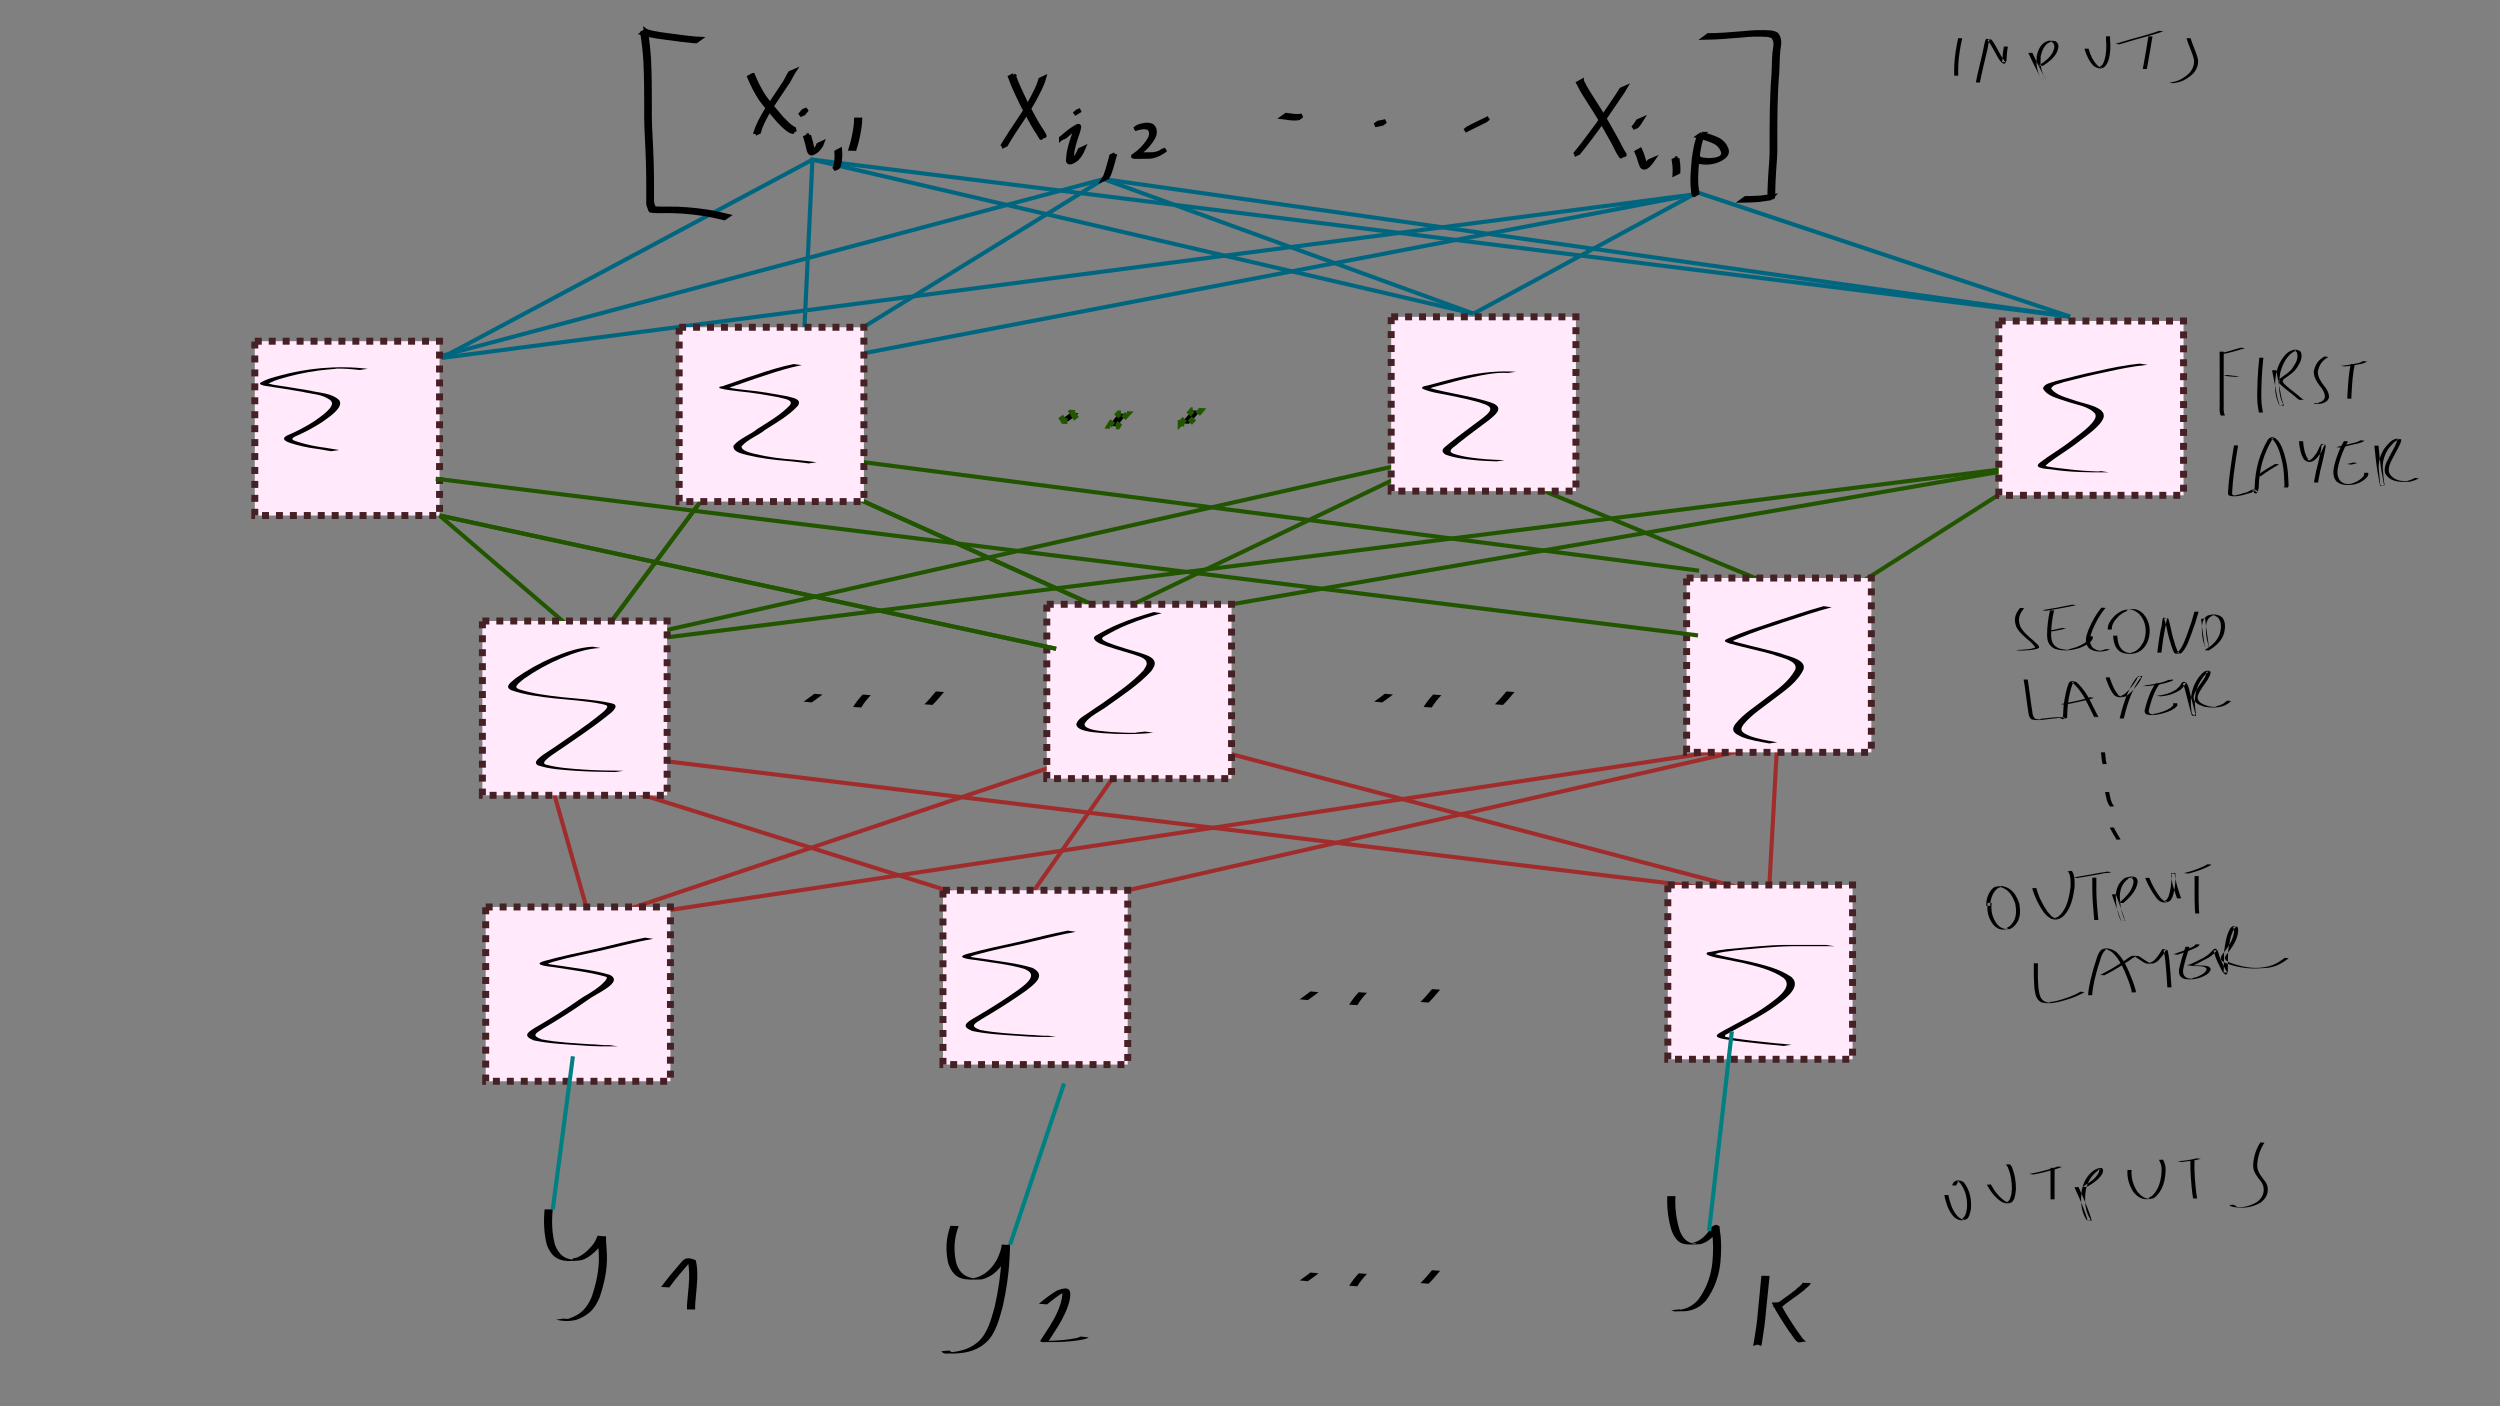 <?xml version="1.0" encoding="UTF-8" standalone="no"?>
<svg
   xmlns:dc="http://purl.org/dc/elements/1.1/"
   xmlns:cc="http://creativecommons.org/ns#"
   xmlns:rdf="http://www.w3.org/1999/02/22-rdf-syntax-ns#"
   xmlns:svg="http://www.w3.org/2000/svg"
   xmlns="http://www.w3.org/2000/svg"
   id="svg8"
   version="1.1"
   viewBox="0 0 160 90"
   height="90mm"
   width="160mm">
  <rect x="0" y="0" width="160" height="90" fill="#808080" stroke="none"/>
  <defs
     id="defs2" />
  <g
     transform="translate(0,-207)"
     id="layer1">
    <path
       style="fill:none;stroke:#225500;stroke-width:0.265px;stroke-linecap:butt;stroke-linejoin:miter;stroke-opacity:1"
       d="m 37.925,248.389 9.54,-12.823 24.01,10.836"
       id="path1210" />
    <path
       id="path1108"
       d="m 51.997,217.219 -23.74,12.689"
       style="fill:none;stroke:#006680;stroke-width:0.265px;stroke-linecap:butt;stroke-linejoin:miter;stroke-opacity:1" />
    <path
       id="path1110"
       d="m 51.351,230.767 0.646,-13.548 42.308,9.856"
       style="fill:none;stroke:#006680;stroke-width:0.265px;stroke-linecap:butt;stroke-linejoin:miter;stroke-opacity:1" />
    <path
       id="path1112"
       d="m 51.997,217.219 80.484,10.045"
       style="fill:none;stroke:#006680;stroke-width:0.265px;stroke-linecap:butt;stroke-linejoin:miter;stroke-opacity:1" />
    <path
       id="path1114"
       d="M 70.631,218.463 27.745,229.91"
       style="fill:none;stroke:#006680;stroke-width:0.265px;stroke-linecap:butt;stroke-linejoin:miter;stroke-opacity:1" />
    <path
       id="path1116"
       d="M 51.317,230.366 70.631,218.463 94.305,227.074"
       style="fill:none;stroke:#006680;stroke-width:0.265px;stroke-linecap:butt;stroke-linejoin:miter;stroke-opacity:1" />
    <path
       id="path1118"
       d="m 70.631,218.463 61.85,8.801"
       style="fill:none;stroke:#006680;stroke-width:0.265px;stroke-linecap:butt;stroke-linejoin:miter;stroke-opacity:1" />
    <path
       id="path1120"
       d="m 132.481,227.263 -23.853,-7.948 -14.323,7.759"
       style="fill:none;stroke:#006680;stroke-width:0.265px;stroke-linecap:butt;stroke-linejoin:miter;stroke-opacity:1" />
    <path
       id="path1122"
       d="M 51.317,230.366 108.398,219.444 28.256,229.908"
       style="fill:none;stroke:#006680;stroke-width:0.265px;stroke-linecap:butt;stroke-linejoin:miter;stroke-opacity:1" />
    <path
       id="path1124"
       d="m 28.131,239.993 9.795,8.396"
       style="fill:none;stroke:#225500;stroke-width:0.265px;stroke-linecap:butt;stroke-linejoin:miter;stroke-opacity:1" />
    <path
       id="path1126"
       d="m 37.925,248.389 9.54,-12.823 24.01,10.836"
       style="fill:none;stroke:#225500;stroke-width:0.265px;stroke-linecap:butt;stroke-linejoin:miter;stroke-opacity:1" />
    <path
       id="path1128"
       d="m 47.465,235.566 61.275,7.959"
       style="fill:none;stroke:#225500;stroke-width:0.265px;stroke-linecap:butt;stroke-linejoin:miter;stroke-opacity:1" />
    <path
       id="path1130"
       d="m 116.71,245.794 14.358,-9.135"
       style="fill:none;stroke:#225500;stroke-width:0.265px;stroke-linecap:butt;stroke-linejoin:miter;stroke-opacity:1" />
    <path
       id="path1132"
       d="M 131.068,236.659 37.925,248.389"
       style="fill:none;stroke:#225500;stroke-width:0.265px;stroke-linecap:butt;stroke-linejoin:miter;stroke-opacity:1" />
    <path
       id="path1136"
       d="M 92.517,236.098 37.925,248.389"
       style="fill:none;stroke:#225500;stroke-width:0.265px;stroke-linecap:butt;stroke-linejoin:miter;stroke-opacity:1" />
    <path
       id="path1138"
       d="m 92.517,236.098 -20.106,9.627"
       style="fill:none;stroke:#225500;stroke-width:0.265px;stroke-linecap:butt;stroke-linejoin:miter;stroke-opacity:1" />
    <path
       id="path1140"
       d="m 131.068,236.659 -52.249,9.016"
       style="fill:none;stroke:#225500;stroke-width:0.265px;stroke-linecap:butt;stroke-linejoin:miter;stroke-opacity:1" />
    <path
       id="path1178"
       d="m 93.038,236.044 23.672,9.751"
       style="fill:none;stroke:#225500;stroke-width:0.265px;stroke-linecap:butt;stroke-linejoin:miter;stroke-opacity:1" />
    <path
       id="path1142"
       d="m 37.798,266.006 -2.868,-10.075 28.829,9.048"
       style="fill:none;stroke:#a02c2c;stroke-width:0.265px;stroke-linecap:butt;stroke-linejoin:miter;stroke-opacity:1" />
    <path
       id="path1144"
       d="m 35.45,254.847 77.754,9.458"
       style="fill:none;stroke:#a02c2c;stroke-width:0.265px;stroke-linecap:butt;stroke-linejoin:miter;stroke-opacity:1" />
    <path
       style="opacity:1;fill:#000000;fill-opacity:1;stroke:none;stroke-width:0.377;stroke-miterlimit:4;stroke-dasharray:0.377, 0.377;stroke-dashoffset:0"
       id="path1146"
       d="m 83.181,270.955 c 0.236,-0.158 0.462,-0.331 0.689,-0.503 0,0 0.517,0.048 0.517,0.048 v 0 c -0.226,0.171 -0.451,0.345 -0.685,0.506 0,0 -0.521,-0.051 -0.521,-0.051 z" />
    <path
       d="m 87.943,251.904 c 0.236,-0.158 0.462,-0.331 0.689,-0.503 0,0 0.517,0.048 0.517,0.048 v 0 c -0.226,0.171 -0.451,0.345 -0.685,0.506 0,0 -0.521,-0.051 -0.521,-0.051 z"
       id="path1152"
       style="opacity:1;fill:#000000;fill-opacity:1;stroke:none;stroke-width:0.377;stroke-miterlimit:4;stroke-dasharray:0.377, 0.377;stroke-dashoffset:0" />
    <path
       d="m 91.11,252.248 c 0.175,-0.289 0.382,-0.553 0.614,-0.797 0,0 0.523,0.04 0.523,0.04 v 0 c -0.235,0.24 -0.444,0.498 -0.614,0.788 0,0 -0.523,-0.031 -0.523,-0.031 z"
       id="path1154"
       style="opacity:1;fill:#000000;fill-opacity:1;stroke:none;stroke-width:0.377;stroke-miterlimit:4;stroke-dasharray:0.377, 0.377;stroke-dashoffset:0" />
    <path
       d="m 95.669,252.076 c 0.268,-0.254 0.503,-0.541 0.741,-0.823 0,0 0.519,0.036 0.519,0.036 v 0 c -0.239,0.282 -0.473,0.569 -0.738,0.827 0,0 -0.522,-0.041 -0.522,-0.041 z"
       id="path1156"
       style="opacity:1;fill:#000000;fill-opacity:1;stroke:none;stroke-width:0.377;stroke-miterlimit:4;stroke-dasharray:0.377, 0.377;stroke-dashoffset:0" />
    <path
       style="opacity:1;fill:#000000;fill-opacity:1;stroke:none;stroke-width:0.377;stroke-miterlimit:4;stroke-dasharray:0.377, 0.377;stroke-dashoffset:0"
       id="path1164"
       d="m 51.431,251.904 c 0.236,-0.158 0.462,-0.331 0.689,-0.503 0,0 0.517,0.048 0.517,0.048 v 0 c -0.226,0.171 -0.451,0.345 -0.685,0.506 0,0 -0.521,-0.051 -0.521,-0.051 z" />
    <path
       style="opacity:1;fill:#000000;fill-opacity:1;stroke:none;stroke-width:0.377;stroke-miterlimit:4;stroke-dasharray:0.377, 0.377;stroke-dashoffset:0"
       id="path1166"
       d="m 54.598,252.248 c 0.175,-0.289 0.382,-0.553 0.614,-0.797 0,0 0.523,0.04 0.523,0.04 v 0 c -0.235,0.24 -0.444,0.498 -0.614,0.788 0,0 -0.523,-0.031 -0.523,-0.031 z" />
    <path
       style="opacity:1;fill:#000000;fill-opacity:1;stroke:none;stroke-width:0.377;stroke-miterlimit:4;stroke-dasharray:0.377, 0.377;stroke-dashoffset:0"
       id="path1168"
       d="m 59.156,252.076 c 0.268,-0.254 0.503,-0.541 0.741,-0.823 0,0 0.519,0.036 0.519,0.036 v 0 c -0.239,0.282 -0.473,0.569 -0.738,0.827 0,0 -0.522,-0.041 -0.522,-0.041 z" />
    <path
       id="path1170"
       d="m 65.295,265.247 8.007,-11.426 39.902,10.485"
       style="fill:none;stroke:#a02c2c;stroke-width:0.265px;stroke-linecap:butt;stroke-linejoin:miter;stroke-opacity:1" />
    <path
       id="path1172"
       d="m 113.743,254.51 -0.539,9.795"
       style="fill:none;stroke:#a02c2c;stroke-width:0.265px;stroke-linecap:butt;stroke-linejoin:miter;stroke-opacity:1" />
    <path
       id="path1174"
       d="m 72.175,263.977 41.568,-9.467 -75.945,11.496"
       style="fill:none;stroke:#a02c2c;stroke-width:0.265px;stroke-linecap:butt;stroke-linejoin:miter;stroke-opacity:1" />
    <path
       id="path1176"
       d="M 73.807,253.895 37.798,266.006"
       style="fill:none;stroke:#a02c2c;stroke-width:0.265px;stroke-linecap:butt;stroke-linejoin:miter;stroke-opacity:1" />
    <rect
       y="227.545"
       x="127.923"
       height="11.156"
       width="11.824"
       id="rect1186"
       style="opacity:1;fill:#ffe9fb;fill-opacity:1;fill-rule:evenodd;stroke:#452025;stroke-width:0.446;stroke-miterlimit:4;stroke-dasharray:0.446, 0.446;stroke-dashoffset:0;stroke-opacity:1" />
    <rect
       style="opacity:1;fill:#ffe9fb;fill-opacity:1;fill-rule:evenodd;stroke:#452025;stroke-width:0.446;stroke-miterlimit:4;stroke-dasharray:0.446, 0.446;stroke-dashoffset:0;stroke-opacity:1"
       id="rect1188"
       width="11.824"
       height="11.156"
       x="89.035"
       y="227.277" />
    <rect
       y="227.945"
       x="43.466"
       height="11.156"
       width="11.824"
       id="rect1190"
       style="opacity:1;fill:#ffe9fb;fill-opacity:1;fill-rule:evenodd;stroke:#452025;stroke-width:0.446;stroke-miterlimit:4;stroke-dasharray:0.446, 0.446;stroke-dashoffset:0;stroke-opacity:1" />
    <rect
       style="opacity:1;fill:#ffe9fb;fill-opacity:1;fill-rule:evenodd;stroke:#452025;stroke-width:0.446;stroke-miterlimit:4;stroke-dasharray:0.446, 0.446;stroke-dashoffset:0;stroke-opacity:1"
       id="rect1192"
       width="11.824"
       height="11.156"
       x="16.307"
       y="228.837" />
    <rect
       y="246.744"
       x="30.873"
       height="11.156"
       width="11.824"
       id="rect1194"
       style="opacity:1;fill:#ffe9fb;fill-opacity:1;fill-rule:evenodd;stroke:#452025;stroke-width:0.446;stroke-miterlimit:4;stroke-dasharray:0.446, 0.446;stroke-dashoffset:0;stroke-opacity:1" />
    <rect
       style="opacity:1;fill:#ffe9fb;fill-opacity:1;fill-rule:evenodd;stroke:#452025;stroke-width:0.446;stroke-miterlimit:4;stroke-dasharray:0.446, 0.446;stroke-dashoffset:0;stroke-opacity:1"
       id="rect1196"
       width="11.824"
       height="11.156"
       x="66.995"
       y="245.675" />
    <rect
       y="243.994"
       x="107.943"
       height="11.156"
       width="11.824"
       id="rect1198"
       style="opacity:1;fill:#ffe9fb;fill-opacity:1;fill-rule:evenodd;stroke:#452025;stroke-width:0.446;stroke-miterlimit:4;stroke-dasharray:0.446, 0.446;stroke-dashoffset:0;stroke-opacity:1" />
    <rect
       style="opacity:1;fill:#ffe9fb;fill-opacity:1;fill-rule:evenodd;stroke:#452025;stroke-width:0.446;stroke-miterlimit:4;stroke-dasharray:0.446, 0.446;stroke-dashoffset:0;stroke-opacity:1"
       id="rect1200"
       width="11.824"
       height="11.156"
       x="106.74"
       y="263.638" />
    <rect
       y="263.977"
       x="60.35"
       height="11.156"
       width="11.824"
       id="rect1202"
       style="opacity:1;fill:#ffe9fb;fill-opacity:1;fill-rule:evenodd;stroke:#452025;stroke-width:0.446;stroke-miterlimit:4;stroke-dasharray:0.446, 0.446;stroke-dashoffset:0;stroke-opacity:1" />
    <rect
       style="opacity:1;fill:#ffe9fb;fill-opacity:1;fill-rule:evenodd;stroke:#452025;stroke-width:0.446;stroke-miterlimit:4;stroke-dasharray:0.446, 0.446;stroke-dashoffset:0;stroke-opacity:1"
       id="rect1204"
       width="11.824"
       height="11.156"
       x="31.084"
       y="265.046" />
    <path
       d="m 23.017,230.68 c -0.51,-0.058 -1.022,-0.105 -1.537,-0.089 -0.009,2.6e-4 0.031,0.012 0.023,0.013 -0.159,0.018 -0.319,0.027 -0.478,0.04 -0.875,0.078 -1.742,0.235 -2.591,0.461 -0.402,0.112 -0.808,0.209 -1.178,0.405 -0.095,0.08 -0.122,0.04 -0.037,0.048 0.096,0.009 0.187,0.05 0.282,0.068 0.777,0.119 1.555,0.235 2.329,0.372 0.619,0.155 1.401,0.148 1.884,0.619 0.02,0.06 0.059,0.117 0.059,0.181 10e-4,0.452 -0.826,0.971 -1.136,1.201 -0.555,0.367 -1.145,0.674 -1.754,0.94 -0.391,0.195 -0.023,0.264 0.185,0.342 0.576,0.183 1.162,0.303 1.761,0.376 0.292,0.054 0.586,0.102 0.879,0.147 0,0 -0.515,0.073 -0.515,0.073 v 0 c -0.293,-0.046 -0.586,-0.096 -0.878,-0.146 -0.6,-0.077 -1.19,-0.2 -1.767,-0.388 -0.256,-0.1 -0.582,-0.244 -0.186,-0.465 0.612,-0.26 1.203,-0.564 1.761,-0.928 0.269,-0.199 1.125,-0.745 1.126,-1.136 6.8e-5,-0.055 -0.038,-0.103 -0.057,-0.155 -0.495,-0.443 -1.257,-0.435 -1.87,-0.59 -0.778,-0.136 -1.559,-0.251 -2.339,-0.372 -0.117,-0.025 -0.525,-0.092 -0.25,-0.245 0.373,-0.203 0.78,-0.306 1.188,-0.416 0.85,-0.231 1.719,-0.388 2.596,-0.469 1.004,-0.09 2.017,-0.087 3.018,0.038 0,0 -0.519,0.075 -0.519,0.075 z"
       id="path1028"
       style="opacity:1;fill:#000000;fill-opacity:1;stroke:none;stroke-width:0.377;stroke-miterlimit:4;stroke-dasharray:0.377, 0.377;stroke-dashoffset:0" />
    <path
       d="m 51.317,230.366 c -0.844,0.169 -1.665,0.425 -2.479,0.701 -0.662,0.205 -1.307,0.456 -1.964,0.673 -0.006,-7.4e-4 -0.314,0.105 -0.315,0.098 -0.002,-0.024 0.009,-0.047 0.014,-0.071 0.387,0.133 0.828,0.151 1.235,0.205 0.85,0.075 1.688,0.229 2.526,0.38 0.186,0.071 0.847,0.116 0.8,0.453 -0.008,0.055 -0.041,0.103 -0.062,0.155 -0.586,0.646 -1.372,1.081 -2.1,1.547 -0.442,0.37 -1.136,0.61 -1.508,1.058 -0.045,0.299 0.668,0.436 0.866,0.491 0.83,0.197 1.673,0.303 2.522,0.367 0.473,0.044 0.944,0.097 1.415,0.163 0,0 -0.508,0.073 -0.508,0.073 v 0 c -0.47,-0.064 -0.941,-0.118 -1.414,-0.16 -0.851,-0.067 -1.697,-0.175 -2.529,-0.376 -0.291,-0.084 -0.922,-0.183 -0.875,-0.593 0.349,-0.452 1.089,-0.709 1.523,-1.074 0.722,-0.461 1.489,-0.895 2.085,-1.518 0.02,-0.041 0.052,-0.078 0.061,-0.123 0.051,-0.276 -0.657,-0.334 -0.787,-0.391 -0.838,-0.153 -1.677,-0.301 -2.526,-0.378 -0.416,-0.056 -0.843,-0.086 -1.247,-0.203 -0.005,-0.025 -0.016,-0.049 -0.015,-0.074 0.001,-0.028 0.328,-0.061 0.32,-0.094 0.662,-0.213 1.31,-0.465 1.975,-0.671 0.81,-0.277 1.627,-0.537 2.468,-0.705 0,0 0.519,0.068 0.519,0.068 z"
       id="path1030"
       style="opacity:1;fill:#000000;fill-opacity:1;stroke:none;stroke-width:0.377;stroke-miterlimit:4;stroke-dasharray:0.377, 0.377;stroke-dashoffset:0" />
    <path
       d="m 96.511,230.869 c -0.788,-0.045 -1.512,0.107 -2.329,0.282 -0.773,0.17 -1.537,0.379 -2.3,0.587 -0.089,0.016 -0.295,0.081 -0.333,0.108 0.541,0.147 1.094,0.262 1.645,0.372 0.808,0.174 1.625,0.315 2.4,0.61 0.662,0.326 0.062,0.745 -0.281,1.041 -0.668,0.502 -1.344,0.995 -1.996,1.517 -0.081,0.119 -0.53,0.321 -0.475,0.529 0.013,0.05 0.191,0.125 0.197,0.128 0.675,0.217 1.388,0.288 2.091,0.351 0.76,0.044 0.37,0.025 1.171,0.055 0,0 -0.503,0.078 -0.503,0.078 v 0 c -0.805,-0.031 -0.413,-0.011 -1.176,-0.057 -0.707,-0.065 -1.431,-0.132 -2.104,-0.372 -0.467,-0.303 0.026,-0.515 0.283,-0.758 0.652,-0.522 1.328,-1.014 1.996,-1.515 0.139,-0.118 0.683,-0.47 0.565,-0.729 -0.045,-0.099 -0.206,-0.162 -0.284,-0.204 -0.773,-0.289 -1.587,-0.429 -2.392,-0.602 -0.551,-0.111 -1.154,-0.182 -1.664,-0.421 -0.043,-0.178 0.226,-0.147 0.343,-0.198 0.768,-0.205 1.535,-0.416 2.312,-0.588 1.104,-0.243 2.22,-0.369 3.353,-0.289 0,0 -0.518,0.075 -0.518,0.075 z"
       id="path1032"
       style="opacity:1;fill:#000000;fill-opacity:1;stroke:none;stroke-width:0.377;stroke-miterlimit:4;stroke-dasharray:0.377, 0.377;stroke-dashoffset:0" />
    <path
       d="m 137.449,230.348 c -0.909,0.088 -1.809,0.267 -2.699,0.469 -0.897,0.181 -1.782,0.415 -2.669,0.637 -0.218,0.105 -0.726,0.132 -0.803,0.423 0.323,0.424 0.948,0.559 1.428,0.726 0.487,0.188 1.392,0.323 1.78,0.676 0.054,0.049 0.088,0.116 0.132,0.174 0.007,0.071 0.035,0.143 0.022,0.214 -0.093,0.525 -1.1,1.206 -1.491,1.515 -0.661,0.537 -1.407,0.958 -2.08,1.477 0.068,0.002 -0.179,0.1 -0.141,0.16 0.03,0.048 0.775,0.135 0.811,0.139 0.688,0.084 1.379,0.169 2.072,0.196 0.515,0.02 0.406,0.032 0.657,-0.003 0,0 0.504,0.079 0.504,0.079 v 0 c -1.253,0.011 -2.504,-0.001 -3.745,-0.197 -0.182,-0.022 -1.158,-0.046 -0.677,-0.421 0.676,-0.521 1.428,-0.937 2.091,-1.475 0.363,-0.287 1.382,-0.983 1.478,-1.463 0.012,-0.061 -0.014,-0.123 -0.021,-0.185 -0.424,-0.518 -1.302,-0.593 -1.902,-0.821 -0.482,-0.169 -1.184,-0.312 -1.443,-0.802 0.068,-0.332 0.562,-0.371 0.816,-0.48 0.89,-0.22 1.776,-0.458 2.676,-0.638 0.887,-0.204 1.784,-0.383 2.689,-0.476 0,0 0.517,0.076 0.517,0.076 z"
       id="path1034"
       style="opacity:1;fill:#000000;fill-opacity:1;stroke:none;stroke-width:0.377;stroke-miterlimit:4;stroke-dasharray:0.377, 0.377;stroke-dashoffset:0" />
    <path
       d="m 38.442,248.471 c -0.891,0.033 -1.737,0.329 -2.554,0.665 -0.83,0.353 -1.617,0.789 -2.355,1.307 -0.06,0.069 -0.629,0.439 -0.453,0.591 0.04,0.034 0.091,0.052 0.136,0.079 0.892,0.287 1.833,0.401 2.761,0.507 1.016,0.106 2.043,0.153 3.045,0.365 0.052,0.013 0.288,0.053 0.341,0.127 0.174,0.243 -0.436,0.642 -0.544,0.736 -0.915,0.735 -1.901,1.377 -2.862,2.049 -0.137,0.097 -1.221,0.757 -1.132,0.957 0.018,0.04 0.069,0.052 0.104,0.078 0.785,0.212 1.61,0.264 2.419,0.322 0.849,0.055 1.7,0.069 2.551,0.075 0,0 -0.511,0.081 -0.511,0.081 v 0 c -0.849,-0.007 -1.699,-0.022 -2.546,-0.079 -0.812,-0.06 -1.661,-0.093 -2.435,-0.357 -0.035,-0.043 -0.09,-0.075 -0.106,-0.128 -0.087,-0.283 0.982,-0.864 1.149,-0.997 0.96,-0.669 1.944,-1.31 2.856,-2.044 0.041,-0.036 0.681,-0.485 0.537,-0.636 -0.056,-0.059 -0.288,-0.101 -0.334,-0.113 -0.998,-0.207 -2.021,-0.255 -3.033,-0.362 -0.934,-0.108 -1.89,-0.213 -2.779,-0.53 -0.047,-0.037 -0.104,-0.063 -0.141,-0.11 -0.183,-0.229 0.36,-0.545 0.462,-0.661 0.742,-0.519 1.53,-0.96 2.363,-1.317 0.814,-0.34 1.656,-0.639 2.545,-0.687 0,0 0.517,0.082 0.517,0.082 z"
       id="path1036"
       style="opacity:1;fill:#000000;fill-opacity:1;stroke:none;stroke-width:0.377;stroke-miterlimit:4;stroke-dasharray:0.377, 0.377;stroke-dashoffset:0" />
    <path
       d="m 74.351,246.242 c -0.742,0.212 -1.479,0.439 -2.191,0.739 -0.501,0.198 -0.974,0.453 -1.443,0.717 -0.371,0.179 -0.086,0.295 0.147,0.412 0.71,0.285 1.453,0.475 2.183,0.702 0.358,0.121 1.031,0.315 0.817,0.835 -0.043,0.104 -0.114,0.193 -0.171,0.29 -0.785,0.857 -1.774,1.503 -2.715,2.176 -0.38,0.325 -1.399,0.771 -1.572,1.244 0.016,0.039 0.019,0.086 0.047,0.117 0.283,0.309 1.265,0.324 1.649,0.373 0.53,0.03 1.064,0.066 1.596,0.051 0.021,-5.3e-4 0.037,-0.02 0.057,-0.022 0.181,-0.024 0.363,-0.037 0.545,-0.056 0,0 0.506,0.075 0.506,0.075 v 0 c -1.066,0.115 -2.143,0.104 -3.212,0.027 -0.393,-0.049 -1.405,-0.068 -1.665,-0.429 -0.031,-0.043 -0.031,-0.102 -0.047,-0.152 0.115,-0.343 0.455,-0.506 0.74,-0.7 1.049,-0.712 -0.348,0.22 0.85,-0.575 0.937,-0.667 1.915,-1.312 2.704,-2.156 0.076,-0.125 0.226,-0.303 0.211,-0.475 -0.031,-0.357 -0.614,-0.452 -0.852,-0.557 -0.733,-0.229 -1.482,-0.415 -2.191,-0.711 -0.235,-0.131 -0.52,-0.351 -0.148,-0.524 0.472,-0.264 0.945,-0.524 1.45,-0.722 0.71,-0.303 1.446,-0.529 2.185,-0.748 0,0 0.518,0.069 0.518,0.069 z"
       id="path1038"
       style="opacity:1;fill:#000000;fill-opacity:1;stroke:none;stroke-width:0.377;stroke-miterlimit:4;stroke-dasharray:0.377, 0.377;stroke-dashoffset:0" />
    <path
       d="m 117.228,245.865 c -1.075,0.281 -2.125,0.655 -3.184,0.991 -0.933,0.312 -1.871,0.611 -2.776,0.997 -0.442,0.212 -0.487,0.138 -0.011,0.276 0.908,0.25 1.831,0.438 2.736,0.698 0.364,0.162 1.326,0.313 1.444,0.788 0.017,0.067 -0.003,0.139 -0.004,0.208 -0.381,0.826 -1.202,1.377 -1.908,1.911 -0.663,0.523 -1.41,0.981 -1.948,1.642 -0.323,0.445 0.043,0.554 0.413,0.729 0.565,0.206 1.164,0.293 1.752,0.405 0,0 -0.509,0.071 -0.509,0.071 v 0 c -0.592,-0.112 -1.196,-0.199 -1.761,-0.417 -0.398,-0.195 -0.747,-0.355 -0.415,-0.823 0.535,-0.671 1.295,-1.126 1.96,-1.654 0.697,-0.524 1.494,-1.065 1.893,-1.865 0.002,-0.06 0.021,-0.122 0.005,-0.18 -0.119,-0.438 -1.092,-0.595 -1.43,-0.749 -0.909,-0.259 -1.835,-0.447 -2.746,-0.697 -0.522,-0.161 -0.401,-0.232 0.013,-0.403 0.91,-0.386 1.852,-0.687 2.79,-1 1.055,-0.336 2.102,-0.705 3.169,-0.998 0,0 0.518,0.07 0.518,0.07 z"
       id="path1040"
       style="opacity:1;fill:#000000;fill-opacity:1;stroke:none;stroke-width:0.377;stroke-miterlimit:4;stroke-dasharray:0.377, 0.377;stroke-dashoffset:0" />
    <path
       d="m 68.855,266.633 c -1.055,0.196 -2.097,0.457 -3.14,0.709 -1.1,0.244 -2.204,0.467 -3.289,0.77 -0.153,0.074 -0.506,0.1 -0.131,0.162 0.235,0.039 0.472,0.067 0.708,0.1 1.029,0.17 2.075,0.265 3.075,0.57 0.933,0.479 0.108,1.048 -0.402,1.453 -0.919,0.651 -1.873,1.254 -2.846,1.822 -0.482,0.311 -0.788,0.448 -0.094,0.699 1.014,0.196 2.057,0.241 3.087,0.312 0.422,-0.001 0.845,0.082 1.267,0.056 0,0 0.504,0.08 0.504,0.08 v 0 c -0.759,0.002 -1.517,0.007 -2.274,-0.06 -1.035,-0.072 -2.086,-0.109 -3.101,-0.325 -0.701,-0.29 -0.414,-0.504 0.098,-0.815 0.976,-0.561 1.93,-1.163 2.849,-1.814 0.213,-0.168 0.95,-0.653 0.805,-1.024 -0.069,-0.176 -0.259,-0.237 -0.405,-0.317 -1.001,-0.297 -2.045,-0.396 -3.074,-0.562 -0.18,-0.025 -1.526,-0.137 -0.581,-0.403 1.09,-0.302 2.197,-0.528 3.302,-0.77 1.038,-0.252 2.075,-0.511 3.123,-0.716 0,0 0.519,0.075 0.519,0.075 z"
       id="path1044"
       style="opacity:1;fill:#000000;fill-opacity:1;stroke:none;stroke-width:0.377;stroke-miterlimit:4;stroke-dasharray:0.377, 0.377;stroke-dashoffset:0" />
    <path
       d="m 117.387,267.559 c -0.916,-10e-4 -1.832,-8e-4 -2.748,-10e-4 -1.21,0.02 -2.412,0.161 -3.616,0.267 -0.396,0.08 -0.916,0.079 -1.263,0.244 0.739,0.187 1.491,0.321 2.237,0.479 0.921,0.226 1.879,0.438 2.667,0.99 0.054,0.072 0.126,0.134 0.162,0.216 0.27,0.615 -0.732,1.27 -1.11,1.562 -0.894,0.668 -1.906,1.147 -2.876,1.689 -0.068,0.104 -0.413,0.149 -0.452,0.301 -0.016,0.064 0.234,0.086 0.429,0.119 0.927,0.149 1.862,0.248 2.796,0.342 0.703,0.057 0.354,0.024 1.045,0.099 0,0 -0.507,0.075 -0.507,0.075 v 0 c -0.69,-0.074 -0.342,-0.041 -1.044,-0.099 -0.937,-0.096 -1.876,-0.194 -2.806,-0.345 -0.705,-0.145 -0.425,-0.299 0.025,-0.547 0.973,-0.539 1.986,-1.014 2.882,-1.681 0.337,-0.257 1.361,-0.923 1.099,-1.481 -0.036,-0.077 -0.106,-0.134 -0.159,-0.201 -0.789,-0.539 -1.74,-0.749 -2.656,-0.971 -0.825,-0.173 -0.294,-0.065 -1.089,-0.221 -0.34,-0.067 -0.72,-0.117 -1.046,-0.247 -0.045,-0.018 -0.083,-0.05 -0.124,-0.075 -7.9e-4,-0.027 -0.019,-0.06 -0.003,-0.081 0.057,-0.072 0.175,-0.055 0.265,-0.075 0.338,-0.075 0.679,-0.13 1.023,-0.17 1.205,-0.103 2.408,-0.246 3.618,-0.271 0.911,-1.7e-4 1.823,-6e-5 2.734,-10e-4 0,0 0.518,0.082 0.518,0.082 z"
       id="path1046"
       style="opacity:1;fill:#000000;fill-opacity:1;stroke:none;stroke-width:0.377;stroke-miterlimit:4;stroke-dasharray:0.377, 0.377;stroke-dashoffset:0" />
    <path
       d="m 35.376,284.405 c -0.079,0.762 -0.053,1.523 0.141,2.264 0.259,0.647 0.626,0.947 1.325,0.961 -0.069,-0.014 -0.246,0.018 -0.208,-0.042 0.056,-0.09 0.204,-0.064 0.301,-0.107 0.099,-0.044 0.195,-0.095 0.286,-0.152 0.248,-0.154 0.446,-0.353 0.638,-0.569 0.187,-0.195 0.286,-0.435 0.391,-0.677 0.179,0.029 0.368,0.021 0.536,0.087 0.011,0.004 -0.003,0.194 0.003,0.301 0.015,0.294 0.05,0.579 0.055,0.874 0.026,0.922 -0.175,1.82 -0.468,2.687 -0.326,0.771 -0.705,1.144 -1.48,1.434 -0.427,0.11 -0.875,0.105 -1.298,-0.011 0,0 0.517,-0.069 0.517,-0.069 v 0 c 0.725,0.167 -0.618,0.03 0.266,0.017 0.773,-0.272 1.151,-0.624 1.481,-1.387 0.295,-0.861 0.495,-1.753 0.465,-2.669 -0.008,-0.352 -0.056,-0.698 -0.063,-1.049 -7.93e-4,-0.04 -0.042,-0.106 -0.004,-0.121 0.163,-0.061 0.345,-0.047 0.518,-0.071 -0.117,0.242 -0.204,0.495 -0.4,0.691 -0.282,0.323 -0.79,0.799 -1.231,0.864 -0.271,0.04 -0.546,0.032 -0.819,0.047 -0.707,-0.045 -1.073,-0.369 -1.328,-1.027 -0.191,-0.746 -0.216,-1.511 -0.147,-2.278 0,0 0.523,0 0.523,0 z"
       id="path1082"
       style="opacity:1;fill:#000000;fill-opacity:1;stroke:none;stroke-width:0.377;stroke-miterlimit:4;stroke-dasharray:0.377, 0.377;stroke-dashoffset:0" />
    <path
       d="m 42.313,289.365 c 0.398,-0.546 0.841,-1.058 1.279,-1.571 0.26,-0.321 0.446,-0.316 0.909,-0.161 0.037,0.012 0.069,0.23 0.085,0.315 0.086,0.617 0.022,1.235 -0.035,1.851 -0.025,0.336 -0.077,0.669 -0.06,1.006 0,0 -0.523,0.002 -0.523,0.002 v 0 c -0.014,-0.339 0.038,-0.675 0.065,-1.013 0.056,-0.611 0.119,-1.225 0.029,-1.837 -0.012,-0.058 -0.019,-0.117 -0.036,-0.173 -0.012,-0.038 -0.088,-0.095 -0.05,-0.11 0.141,-0.056 0.303,-0.029 0.454,-0.05 0.029,-0.004 -0.06,-0.01 -0.088,-7.9e-4 -0.103,0.035 -0.164,0.131 -0.231,0.207 -0.441,0.508 -0.884,1.017 -1.276,1.565 0,0 -0.523,-0.031 -0.523,-0.031 z"
       id="path1084"
       style="opacity:1;fill:#000000;fill-opacity:1;stroke:none;stroke-width:0.377;stroke-miterlimit:4;stroke-dasharray:0.377, 0.377;stroke-dashoffset:0" />
    <path
       d="m 107.229,283.551 c -0.045,0.753 0.049,1.486 0.272,2.204 0.139,0.365 0.37,0.712 0.776,0.808 0.086,0.02 0.185,0.062 0.264,0.023 0.074,-0.036 -0.164,-0.021 -0.246,-0.032 0.472,-0.099 0.807,-0.404 1.084,-0.78 0.106,-0.315 0.679,-0.668 0.694,-0.007 0.111,0.664 0.093,1.332 0.036,2.001 -0.089,0.893 -0.385,1.727 -0.914,2.45 -0.366,0.435 -0.858,0.683 -1.423,0.704 -0.728,-0.014 -0.469,0.065 -0.811,-0.061 0,0 0.521,-0.066 0.521,-0.066 v 0 c 0.24,0.067 0.171,0.034 -0.225,0.046 0.56,-7.9e-4 1.053,-0.23 1.424,-0.656 0.533,-0.711 0.828,-1.536 0.915,-2.422 0.057,-0.667 0.07,-1.333 -0.045,-1.995 -0.002,-0.046 -0.047,-0.12 -0.005,-0.137 0.765,-0.31 0.51,-0.077 0.358,0.175 -0.28,0.384 -0.615,0.706 -1.092,0.822 -0.98,0.04 -1.418,0.135 -1.826,-0.858 -0.221,-0.723 -0.314,-1.462 -0.28,-2.219 0,0 0.524,0 0.524,0 z"
       id="path1086"
       style="opacity:1;fill:#000000;fill-opacity:1;stroke:none;stroke-width:0.377;stroke-miterlimit:4;stroke-dasharray:0.377, 0.377;stroke-dashoffset:0" />
    <path
       d="m 113.254,288.658 c -0.08,0.772 -0.16,1.544 -0.236,2.317 -0.048,0.653 -0.149,1.301 -0.252,1.947 -0.056,0.334 0.013,0.202 -0.528,0.053 0,0 0.525,0.014 0.525,0.014 v 0 c -0.663,0.13 -0.578,0.271 -0.52,-0.076 0.111,-0.644 0.213,-1.291 0.261,-1.943 0.075,-0.773 0.156,-1.546 0.226,-2.32 0,0 0.524,0.007 0.524,0.007 z"
       id="path1088"
       style="opacity:1;fill:#000000;fill-opacity:1;stroke:none;stroke-width:0.377;stroke-miterlimit:4;stroke-dasharray:0.377, 0.377;stroke-dashoffset:0" />
    <path
       d="m 113.457,290.647 c 0.476,-0.409 1.014,-0.737 1.5,-1.132 0.096,-0.137 0.349,-0.239 0.398,-0.412 0,0 0.528,0.012 0.528,0.012 v 0 c -0.036,0.189 -0.299,0.305 -0.407,0.446 -0.484,0.398 -1.03,0.718 -1.497,1.138 0,0 -0.521,-0.051 -0.521,-0.051 z"
       id="path1090"
       style="opacity:1;fill:#000000;fill-opacity:1;stroke:none;stroke-width:0.377;stroke-miterlimit:4;stroke-dasharray:0.377, 0.377;stroke-dashoffset:0" />
    <path
       d="m 113.911,290.344 c 0.314,0.661 0.73,1.262 1.132,1.871 0.136,0.134 0.38,0.637 0.597,0.63 0,0 -0.522,0.073 -0.522,0.073 v 0 c -0.274,-0.11 -0.398,-0.474 -0.592,-0.672 -0.403,-0.612 -0.816,-1.219 -1.138,-1.88 0,0 0.523,-0.021 0.523,-0.021 z"
       id="path1092"
       style="opacity:1;fill:#000000;fill-opacity:1;stroke:none;stroke-width:0.377;stroke-miterlimit:4;stroke-dasharray:0.377, 0.377;stroke-dashoffset:0" />
    <path
       d="m 61.35,285.473 c -0.298,0.796 -0.337,1.573 -0.141,2.395 0.22,0.647 0.608,0.908 1.273,0.965 0.059,0.005 -0.118,-0.016 -0.177,-0.024 0.732,-0.149 1.22,-0.658 1.55,-1.298 0.117,-0.274 0.225,-0.558 0.261,-0.855 5.29e-4,-0.004 7.93e-4,-0.008 0.001,-0.012 0.175,0.027 0.359,0.019 0.525,0.081 0.007,0.003 -0.032,0.794 -0.035,0.832 -0.048,1.029 -0.206,2.041 -0.429,3.046 -0.221,0.797 -0.43,1.704 -1.052,2.3 -0.1,0.096 -0.218,0.17 -0.327,0.255 -0.734,0.467 -1.466,0.479 -2.307,0.471 -0.199,-0.069 -0.123,-0.012 -0.24,-0.154 0,0 0.524,-0.039 0.524,-0.039 v 0 c 0.116,0.108 0.043,0.062 0.232,0.113 -0.095,0.003 -0.234,0.091 -0.285,0.01 -0.05,-0.078 0.184,-0.015 0.275,-0.027 0.454,-0.059 0.897,-0.177 1.289,-0.423 0.109,-0.082 0.227,-0.152 0.327,-0.245 0.628,-0.58 0.835,-1.486 1.056,-2.274 0.221,-1.002 0.379,-2.012 0.42,-3.039 0.018,-0.241 0.022,-0.475 0.025,-0.716 5.29e-4,-0.038 -0.034,-0.102 0.002,-0.114 0.168,-0.058 0.353,-0.046 0.53,-0.069 -7.94e-4,0.003 -0.002,0.006 -0.003,0.008 -0.04,0.303 -0.151,0.593 -0.27,0.873 -0.331,0.652 -0.818,1.177 -1.556,1.351 -1.054,0.026 -1.711,0.113 -2.124,-1.007 -0.193,-0.832 -0.157,-1.618 0.133,-2.426 0,0 0.522,0.019 0.522,0.019 z"
       id="path1094"
       style="opacity:1;fill:#000000;fill-opacity:1;stroke:none;stroke-width:0.377;stroke-miterlimit:4;stroke-dasharray:0.377, 0.377;stroke-dashoffset:0" />
    <path
       d="m 66.489,290.441 c 0.363,-0.307 0.748,-0.598 1.155,-0.846 0.8,-0.315 0.917,-0.059 0.83,0.544 -0.142,0.643 -0.443,1.236 -0.789,1.791 -0.184,0.29 -0.369,0.58 -0.555,0.869 -0.007,0.011 -0.017,0.022 -0.022,0.034 -0.011,0.024 0.05,-0.02 0.076,-0.022 0.093,-0.007 0.372,0.002 0.279,0.002 -0.099,-5.3e-4 -0.198,-5.3e-4 -0.297,-7.9e-4 0.558,-0.013 1.123,-0.059 1.672,-0.164 0.232,-0.061 0.126,-0.022 0.32,-0.111 0,0 0.521,0.058 0.521,0.058 v 0 c -0.196,0.102 -0.089,0.059 -0.324,0.124 -0.547,0.114 -1.116,0.153 -1.673,0.174 -0.245,2.7e-4 -0.491,10e-4 -0.736,10e-4 -0.084,-7e-5 -0.283,0.029 -0.356,-0.046 -0.031,-0.032 -7.94e-4,-0.059 0.014,-0.081 0.192,-0.287 0.379,-0.577 0.564,-0.868 0.347,-0.546 0.645,-1.134 0.785,-1.769 0.02,-0.143 0.045,-0.234 0.026,-0.372 -0.005,-0.034 -0.009,-0.071 -0.029,-0.098 -0.017,-0.022 -0.1,-0.035 -0.073,-0.039 0.818,-0.125 0.437,-0.019 0.288,0.027 -0.409,0.238 -0.789,0.532 -1.153,0.833 0,0 -0.522,-0.041 -0.522,-0.041 z"
       id="path1096"
       style="opacity:1;fill:#000000;fill-opacity:1;stroke:none;stroke-width:0.377;stroke-miterlimit:4;stroke-dasharray:0.377, 0.377;stroke-dashoffset:0" />
    <path
       d="m 83.181,288.946 c 0.236,-0.158 0.462,-0.331 0.689,-0.503 0,0 0.517,0.048 0.517,0.048 v 0 c -0.226,0.171 -0.451,0.345 -0.685,0.506 0,0 -0.521,-0.051 -0.521,-0.051 z"
       id="path1098"
       style="opacity:1;fill:#000000;fill-opacity:1;stroke:none;stroke-width:0.377;stroke-miterlimit:4;stroke-dasharray:0.377, 0.377;stroke-dashoffset:0" />
    <path
       d="m 86.348,289.289 c 0.175,-0.289 0.382,-0.553 0.614,-0.797 0,0 0.523,0.04 0.523,0.04 v 0 c -0.235,0.24 -0.444,0.498 -0.614,0.788 0,0 -0.523,-0.031 -0.523,-0.031 z"
       id="path1100"
       style="opacity:1;fill:#000000;fill-opacity:1;stroke:none;stroke-width:0.377;stroke-miterlimit:4;stroke-dasharray:0.377, 0.377;stroke-dashoffset:0" />
    <path
       d="m 90.906,289.118 c 0.268,-0.254 0.503,-0.541 0.741,-0.823 0,0 0.519,0.036 0.519,0.036 v 0 c -0.239,0.282 -0.473,0.569 -0.738,0.827 0,0 -0.522,-0.041 -0.522,-0.041 z"
       id="path1102"
       style="opacity:1;fill:#000000;fill-opacity:1;stroke:none;stroke-width:0.377;stroke-miterlimit:4;stroke-dasharray:0.377, 0.377;stroke-dashoffset:0" />
    <path
       style="opacity:1;fill:#000000;fill-opacity:1;stroke:none;stroke-width:0.377;stroke-miterlimit:4;stroke-dasharray:0.377, 0.377;stroke-dashoffset:0"
       id="path1148"
       d="m 86.348,271.298 c 0.175,-0.289 0.382,-0.553 0.614,-0.797 0,0 0.523,0.04 0.523,0.04 v 0 c -0.235,0.24 -0.444,0.498 -0.614,0.788 0,0 -0.523,-0.031 -0.523,-0.031 z" />
    <path
       style="opacity:1;fill:#000000;fill-opacity:1;stroke:none;stroke-width:0.377;stroke-miterlimit:4;stroke-dasharray:0.377, 0.377;stroke-dashoffset:0"
       id="path1150"
       d="m 90.906,271.126 c 0.268,-0.254 0.503,-0.541 0.741,-0.823 0,0 0.519,0.036 0.519,0.036 v 0 c -0.239,0.282 -0.473,0.569 -0.738,0.827 0,0 -0.522,-0.041 -0.522,-0.041 z" />
    <path
       style="opacity:1;fill:#000000;fill-opacity:1;stroke:#225500;stroke-width:0.377;stroke-miterlimit:4;stroke-dasharray:0.377, 0.377;stroke-dashoffset:0"
       id="path1158"
       d="m 67.835,233.913 c 0.236,-0.158 0.462,-0.331 0.689,-0.503 0,0 0.517,0.048 0.517,0.048 v 0 c -0.226,0.171 -0.451,0.345 -0.685,0.506 0,0 -0.521,-0.051 -0.521,-0.051 z" />
    <path
       style="opacity:1;fill:#000000;fill-opacity:1;stroke:#225500;stroke-width:0.377;stroke-miterlimit:4;stroke-dasharray:0.377, 0.377;stroke-dashoffset:0"
       id="path1160"
       d="m 71.002,234.256 c 0.175,-0.289 0.382,-0.553 0.614,-0.797 0,0 0.523,0.04 0.523,0.04 v 0 c -0.235,0.24 -0.444,0.498 -0.614,0.788 0,0 -0.523,-0.031 -0.523,-0.031 z" />
    <path
       style="opacity:1;fill:#000000;fill-opacity:1;stroke:#225500;stroke-width:0.377;stroke-miterlimit:4;stroke-dasharray:0.377, 0.377;stroke-dashoffset:0"
       id="path1162"
       d="m 75.56,234.084 c 0.268,-0.254 0.503,-0.541 0.741,-0.823 0,0 0.519,0.036 0.519,0.036 v 0 c -0.239,0.282 -0.473,0.569 -0.738,0.827 0,0 -0.522,-0.041 -0.522,-0.041 z" />
    <path
       id="path1180"
       d="m 36.666,274.603 -1.29,9.802"
       style="fill:none;stroke:#008080;stroke-width:0.265px;stroke-linecap:butt;stroke-linejoin:miter;stroke-opacity:1" />
    <path
       id="path1182"
       d="M 68.1,276.339 64.647,286.654"
       style="fill:none;stroke:#008080;stroke-width:0.265px;stroke-linecap:butt;stroke-linejoin:miter;stroke-opacity:1" />
    <path
       id="path1184"
       d="m 110.838,273.006 -1.459,12.768"
       style="fill:none;stroke:#008080;stroke-width:0.265px;stroke-linecap:butt;stroke-linejoin:miter;stroke-opacity:1" />
    <path
       style="opacity:1;fill:#000000;fill-opacity:1;stroke:none;stroke-width:0.377;stroke-miterlimit:4;stroke-dasharray:0.377, 0.377;stroke-dashoffset:0"
       id="path1206"
       d="m 41.807,267.081 c -1.055,0.196 -2.097,0.457 -3.14,0.709 -1.1,0.244 -2.204,0.467 -3.289,0.77 -0.153,0.074 -0.506,0.1 -0.131,0.162 0.235,0.039 0.472,0.067 0.708,0.1 1.029,0.17 2.075,0.265 3.075,0.57 0.933,0.479 -0.908,1.201 -1.418,1.607 -0.919,0.651 -1.873,1.254 -2.846,1.822 -0.482,0.311 -0.788,0.448 -0.094,0.699 1.014,0.196 2.057,0.241 3.087,0.312 0.422,-0.001 0.845,0.082 1.267,0.056 l 0.504,0.08 v 0 c -0.759,0.002 -1.517,0.007 -2.274,-0.06 -1.035,-0.072 -2.086,-0.109 -3.101,-0.325 -0.701,-0.29 -0.414,-0.504 0.098,-0.815 0.976,-0.561 1.93,-1.163 2.849,-1.814 0.213,-0.168 0.761,-0.417 1.313,-0.87 0.191,-0.164 0.533,-0.485 0.387,-0.565 -1.001,-0.297 -2.329,-0.455 -3.357,-0.621 -0.18,-0.025 -1.526,-0.137 -0.581,-0.403 1.09,-0.302 2.197,-0.528 3.302,-0.77 1.038,-0.252 2.075,-0.511 3.123,-0.716 l 0.519,0.075 z" />
    <path
       d="m 48.184,211.805 c 0.196,0.487 0.439,0.953 0.722,1.394 0.35,0.478 0.744,0.923 1.128,1.373 0.227,0.229 0.444,0.48 0.724,0.644 0.055,0.025 0.112,0.063 0.175,0.063 -0.102,0.045 -0.204,0.089 -0.306,0.134 0,0 0.215,-0.15 0.215,-0.15 v 0 c -0.041,0.057 -0.082,0.114 -0.124,0.171 -0.064,-0.014 -0.124,-0.043 -0.181,-0.075 -0.279,-0.17 -0.498,-0.422 -0.725,-0.654 -0.385,-0.452 -0.779,-0.897 -1.13,-1.376 -0.285,-0.442 -0.527,-0.911 -0.728,-1.397 0,0 0.229,-0.127 0.229,-0.127 z"
       id="path858"
       style="opacity:1;fill:#000000;stroke:#000000;stroke-width:0.265" />
    <path
       d="m 48.336,215.561 c 0.152,-0.548 0.436,-1.041 0.726,-1.525 0.344,-0.504 0.667,-1.023 1.012,-1.526 0.161,-0.206 0.267,-0.443 0.391,-0.671 0.032,-0.057 0.064,-0.113 0.099,-0.168 0,0 0.242,-0.106 0.242,-0.106 v 0 c -0.036,0.054 -0.069,0.11 -0.101,0.166 -0.127,0.228 -0.23,0.468 -0.393,0.675 -0.349,0.501 -0.669,1.022 -1.015,1.525 -0.289,0.482 -0.575,0.971 -0.724,1.517 0,0 -0.237,0.112 -0.237,0.112 z"
       id="path860"
       style="opacity:1;fill:#000000;stroke:#000000;stroke-width:0.265" />
    <path
       d="m 51.777,215.666 c 0.079,0.264 0.146,0.531 0.206,0.799 0.039,0.106 0.06,0.224 0.192,0.195 0.123,-0.083 -0.041,0.029 -0.138,0.071 -0.022,0.009 0.037,-0.03 0.056,-0.046 0.062,-0.055 0.106,-0.115 0.155,-0.183 0.059,-0.071 0.095,-0.154 0.129,-0.239 0,0 0.238,-0.111 0.238,-0.111 v 0 c -0.032,0.087 -0.065,0.172 -0.126,0.245 -0.136,0.193 -0.289,0.336 -0.524,0.421 -0.14,0.009 -0.171,-0.115 -0.212,-0.229 -0.057,-0.269 -0.123,-0.536 -0.205,-0.798 0,0 0.23,-0.125 0.23,-0.125 z"
       id="path862"
       style="opacity:1;fill:#000000;stroke:#000000;stroke-width:0.265" />
    <path
       d="m 51.189,214.369 c 0.148,-0.177 0.074,-0.088 0.223,-0.267 0,0 0.24,-0.102 0.24,-0.102 v 0 c -0.149,0.179 -0.075,0.09 -0.222,0.267 0,0 -0.241,0.102 -0.241,0.102 z"
       id="path864"
       style="opacity:1;fill:#000000;stroke:#000000;stroke-width:0.265" />
    <path
       d="m 53.766,216.603 c 0.027,0.321 0.002,0.636 -0.065,0.95 -0.049,0.123 -0.017,0.068 -0.092,0.167 0,0 -0.242,0.103 -0.242,0.103 v 0 c 0.08,-0.09 0.046,-0.038 0.098,-0.156 0.069,-0.311 0.097,-0.623 0.069,-0.942 0,0 0.232,-0.122 0.232,-0.122 z"
       id="path866"
       style="opacity:1;fill:#000000;stroke:#000000;stroke-width:0.265" />
    <path
       d="m 64.873,211.807 c 0.213,0.607 0.492,1.186 0.773,1.764 0.29,0.527 0.551,1.07 0.873,1.579 0.114,0.159 0.221,0.324 0.312,0.497 0.053,0.107 0.018,0.018 -0.257,0.126 0,0 0.223,-0.141 0.223,-0.141 v 0 c -0.19,0.172 -0.149,0.242 -0.194,0.146 -0.089,-0.174 -0.196,-0.338 -0.308,-0.497 -0.32,-0.511 -0.581,-1.055 -0.871,-1.583 -0.281,-0.579 -0.561,-1.16 -0.78,-1.766 0,0 0.23,-0.124 0.23,-0.124 z"
       id="path884"
       style="opacity:1;fill:#000000;stroke:#000000;stroke-width:0.265" />
    <path
       d="m 64.136,216.375 c 0.346,-0.589 0.73,-1.155 1.107,-1.724 0.406,-0.583 0.747,-1.203 1.062,-1.838 0.116,-0.232 0.213,-0.472 0.282,-0.722 0,0 0.237,-0.113 0.237,-0.113 v 0 c -0.07,0.252 -0.167,0.494 -0.284,0.729 -0.318,0.636 -0.657,1.258 -1.065,1.842 -0.376,0.568 -0.76,1.132 -1.1,1.721 0,0 -0.24,0.105 -0.24,0.105 z"
       id="path886"
       style="opacity:1;fill:#000000;stroke:#000000;stroke-width:0.265" />
    <path
       d="m 67.908,215.853 c 0.253,-0.22 0.504,-0.44 0.785,-0.624 0.432,-0.283 0.41,-0.214 0.311,0.16 -0.12,0.357 -0.243,0.712 -0.327,1.079 -0.054,0.233 -0.079,0.47 -0.091,0.708 0.026,0.179 0.41,-0.085 0.08,0.095 0.204,-0.188 0.336,-0.431 0.444,-0.683 0,0 0.236,-0.109 0.236,-0.109 v 0 c -0.106,0.256 -0.239,0.498 -0.436,0.697 -0.074,0.043 -0.482,0.381 -0.559,0.117 0.013,-0.24 0.037,-0.479 0.091,-0.713 0.083,-0.368 0.204,-0.723 0.326,-1.079 0.02,-0.076 0.045,-0.15 0.061,-0.227 0.032,-0.154 -0.122,0.018 0.176,-0.182 0.022,-0.015 -0.045,0.027 -0.068,0.041 -0.282,0.181 -0.535,0.399 -0.786,0.621 0,0 -0.243,0.098 -0.243,0.098 z"
       id="path888"
       style="opacity:1;fill:#000000;stroke:#000000;stroke-width:0.265" />
    <path
       d="m 68.949,214.134 c -0.012,0.003 -0.024,0.006 -0.036,0.009 0,0 0.242,-0.094 0.242,-0.094 v 0 c -0.136,0.083 -0.273,0.166 -0.409,0.25 0,0 0.203,-0.165 0.203,-0.165 z"
       id="path890"
       style="opacity:1;fill:#000000;stroke:#000000;stroke-width:0.265" />
    <path
       d="m 71.361,216.875 c -0.112,0.388 -0.2,0.784 -0.34,1.164 -0.031,0.115 -0.088,0.218 -0.15,0.319 0,0 -0.24,0.106 -0.24,0.106 v 0 c 0.064,-0.099 0.124,-0.199 0.153,-0.314 0.143,-0.378 0.232,-0.773 0.34,-1.161 0,0 0.237,-0.112 0.237,-0.112 z"
       id="path892"
       style="opacity:1;fill:#000000;stroke:#000000;stroke-width:0.265" />
    <path
       d="m 72.826,215.104 c 0.286,-0.085 0.592,-0.18 0.881,-0.064 0.207,0.148 0.221,0.358 0.172,0.59 -0.109,0.311 -0.332,0.56 -0.548,0.802 -0.155,0.154 -0.319,0.298 -0.5,0.42 -0.139,0.072 -0.029,0.031 0.069,0.031 0.24,-0.002 0.48,-0.005 0.72,-0.006 0.264,0.013 0.511,-0.063 0.745,-0.18 -0.149,0.079 -0.142,0.085 -0.007,-0.026 0,0 0.242,-0.098 0.242,-0.098 v 0 c -0.2,0.174 -0.063,0.065 -0.439,0.287 -0.237,0.113 -0.486,0.184 -0.752,0.17 -0.24,0.002 -0.481,0.004 -0.721,0.007 -0.073,-6.1e-4 -0.278,-3.2e-4 -0.102,-0.09 0.183,-0.121 0.348,-0.263 0.505,-0.415 0.216,-0.238 0.438,-0.484 0.553,-0.789 0.052,-0.218 0.047,-0.421 -0.154,-0.558 -0.287,-0.105 -0.589,-0.005 -0.871,0.077 0,0 0.208,-0.16 0.208,-0.16 z"
       id="path894"
       style="opacity:1;fill:#000000;stroke:#000000;stroke-width:0.265" />
    <path
       d="m 82.318,214.354 c 0.335,0.042 0.673,0.119 1.008,0.045 0,0 -0.208,0.158 -0.208,0.158 v 0 c -0.337,0.063 -0.677,-0.011 -1.014,-0.052 0,0 0.214,-0.151 0.214,-0.151 z"
       id="path896"
       style="opacity:1;fill:#000000;stroke:#000000;stroke-width:0.265" />
    <path
       d="m 88.211,214.854 c 0.293,-0.054 0.139,-0.022 0.462,-0.099 0,0 -0.206,0.157 -0.206,0.157 v 0 c -0.326,0.077 -0.17,0.045 -0.466,0.098 0,0 0.21,-0.156 0.21,-0.156 z"
       id="path898"
       style="opacity:1;fill:#000000;stroke:#000000;stroke-width:0.265" />
    <path
       d="m 93.955,215.204 c 0.437,-0.217 0.872,-0.44 1.314,-0.648 0,0 -0.201,0.16 -0.201,0.16 v 0 c -0.443,0.209 -0.878,0.432 -1.317,0.651 0,0 0.204,-0.163 0.204,-0.163 z"
       id="path900"
       style="opacity:1;fill:#000000;stroke:#000000;stroke-width:0.265" />
    <path
       d="m 101.237,212.19 c 0.282,0.581 0.652,1.11 0.994,1.655 0.416,0.647 0.783,1.322 1.162,1.99 0.184,0.307 0.311,0.644 0.508,0.944 0.131,0.186 0.128,0.109 -0.246,0.205 0,0 0.219,-0.145 0.219,-0.145 v 0 c -0.164,0.204 -0.093,0.219 -0.2,0.072 -0.194,-0.302 -0.32,-0.639 -0.504,-0.948 -0.378,-0.669 -0.744,-1.344 -1.16,-1.99 -0.343,-0.546 -0.714,-1.076 -1.001,-1.656 0,0 0.228,-0.128 0.228,-0.128 z"
       id="path902"
       style="opacity:1;fill:#000000;stroke:#000000;stroke-width:0.265" />
    <path
       d="m 100.783,216.892 c 0.529,-0.635 1.013,-1.303 1.503,-1.967 0.413,-0.603 0.828,-1.205 1.233,-1.813 0.083,-0.128 0.169,-0.254 0.246,-0.386 0,0 0.241,-0.107 0.241,-0.107 v 0 c -0.076,0.134 -0.168,0.259 -0.25,0.389 -0.408,0.609 -0.826,1.211 -1.239,1.816 -0.488,0.663 -0.971,1.33 -1.495,1.966 0,0 -0.24,0.102 -0.24,0.102 z"
       id="path904"
       style="opacity:1;fill:#000000;stroke:#000000;stroke-width:0.265" />
    <path
       d="m 104.979,216.6 c 0.139,0.291 0.192,0.616 0.324,0.908 0.018,0.023 0.047,0.077 0.088,0.073 0.022,-0.002 0.08,-0.04 0.06,-0.031 -0.221,0.099 -0.153,0.101 -0.031,-0.049 0.047,-0.058 0.087,-0.121 0.13,-0.182 0,0 0.238,-0.103 0.238,-0.103 v 0 c -0.126,0.182 -0.488,0.712 -0.713,0.421 -0.131,-0.293 -0.182,-0.619 -0.324,-0.909 0,0 0.228,-0.128 0.228,-0.128 z"
       id="path906"
       style="opacity:1;fill:#000000;stroke:#000000;stroke-width:0.265" />
    <path
       d="m 104.508,215.186 c 0.13,-0.129 0.228,-0.281 0.325,-0.435 0,0 0.238,-0.105 0.238,-0.105 v 0 c -0.095,0.155 -0.192,0.309 -0.321,0.44 0,0 -0.242,0.1 -0.242,0.1 z"
       id="path908"
       style="opacity:1;fill:#000000;stroke:#000000;stroke-width:0.265" />
    <path
       d="m 107.354,217.137 c 0.044,0.29 0.074,0.579 0.056,0.872 0,0 -0.233,0.117 -0.233,0.117 v 0 c 0.02,-0.292 -0.008,-0.578 -0.054,-0.867 0,0 0.232,-0.122 0.232,-0.122 z"
       id="path910"
       style="opacity:1;fill:#000000;stroke:#000000;stroke-width:0.265" />
    <path
       d="m 108.896,215.823 c -0.198,0.597 -0.262,1.226 -0.312,1.849 -0.037,0.496 -0.06,0.992 0.013,1.485 0.045,0.265 0.134,0.18 -0.2,0.287 0,0 0.23,-0.128 0.23,-0.128 v 0 c -0.276,0.232 -0.206,0.229 -0.261,-0.036 -0.072,-0.496 -0.05,-0.994 -0.012,-1.493 0.049,-0.625 0.113,-1.253 0.304,-1.854 0,0 0.237,-0.11 0.237,-0.11 z"
       id="path912"
       style="opacity:1;fill:#000000;stroke:#000000;stroke-width:0.265" />
    <path
       d="m 108.912,215.574 c 0.371,0.096 0.737,0.213 1.082,0.381 0.234,0.138 0.406,0.335 0.498,0.589 0.082,0.248 -0.035,0.403 -0.228,0.544 -0.354,0.234 -0.73,0.326 -1.149,0.313 -0.229,-0.029 -0.549,-0.002 -0.676,-0.233 0,0 0.228,-0.131 0.228,-0.131 v 0 c 0.118,0.219 0.448,0.181 0.66,0.211 0.172,0.002 0.335,-0.009 0.504,-0.045 0.05,-0.011 0.099,-0.023 0.148,-0.038 0.048,-0.015 0.095,-0.07 0.141,-0.05 0.037,0.016 -0.065,0.046 -0.098,0.069 0.188,-0.132 0.323,-0.268 0.242,-0.514 -0.089,-0.248 -0.258,-0.44 -0.486,-0.572 -0.345,-0.166 -0.71,-0.283 -1.081,-0.376 0,0 0.216,-0.148 0.216,-0.148 z"
       id="path914"
       style="opacity:1;fill:#000000;stroke:#000000;stroke-width:0.265" />
    <path
       d="m 41.338,208.985 c 0.608,0.191 1.243,0.246 1.871,0.331 0.445,0.064 0.892,0.122 1.341,0.157 0.071,0.005 0.142,0.009 0.214,0.012 0,0 -0.214,0.154 -0.214,0.154 v 0 c -0.071,-0.004 -0.142,-0.008 -0.212,-0.014 -0.448,-0.038 -0.893,-0.097 -1.337,-0.161 -0.63,-0.085 -1.266,-0.144 -1.877,-0.33 0,0 0.215,-0.148 0.215,-0.148 z"
       id="path916"
       style="opacity:1;fill:#000000;stroke:#000000;stroke-width:0.265" />
    <path
       d="m 41.338,208.985 c 0.093,0.601 0.158,1.204 0.197,1.811 0.048,0.982 0.048,1.966 0.052,2.949 -0.021,0.917 0.036,1.832 0.082,2.747 0.03,0.604 0.045,1.208 0.053,1.812 0.003,0.3 0.004,0.6 0.004,0.9 -1.02e-4,0.164 -2.64e-4,0.328 -4.5e-4,0.493 -0.007,0.153 -0.007,0.297 0.058,0.438 0.041,0.047 0.026,0.17 0.082,0.2 0.306,0.028 0.617,0.018 0.924,0.019 0.788,-0.008 1.574,0.062 2.353,0.174 0.481,0.071 0.96,0.17 1.431,0.289 0,0 -0.213,0.147 -0.213,0.147 v 0 c -0.47,-0.118 -0.947,-0.219 -1.427,-0.289 -0.779,-0.111 -1.565,-0.18 -2.352,-0.17 -0.31,1.7e-4 -0.634,0.026 -0.939,-0.03 -0.056,-0.052 -0.049,-0.146 -0.088,-0.211 -0.067,-0.145 -0.072,-0.29 -0.063,-0.448 2.9e-5,-0.164 2.65e-4,-0.329 8.2e-4,-0.493 0.001,-0.3 0.001,-0.601 -0.001,-0.901 -0.006,-0.604 -0.02,-1.209 -0.049,-1.813 -0.044,-0.916 -0.101,-1.832 -0.08,-2.749 -0.004,-0.982 -0.004,-1.965 -0.053,-2.946 -0.039,-0.606 -0.104,-1.207 -0.202,-1.806 0,0 0.232,-0.122 0.232,-0.122 z"
       id="path918"
       style="opacity:1;fill:#000000;stroke:#000000;stroke-width:0.265" />
    <path
       d="m 109.327,209.259 c 0.749,-0.009 1.497,-0.069 2.243,-0.134 0.596,-0.068 1.193,-0.089 1.791,-0.043 0.122,0.035 0.311,0.053 0.381,0.176 0.046,0.088 0.09,0.17 0.112,0.269 0.044,0.239 -0.02,0.478 -0.048,0.716 -0.047,0.48 -0.038,0.963 -0.069,1.444 -0.062,0.729 -0.09,1.461 -0.107,2.193 -0.014,0.763 -0.015,1.526 -0.015,2.29 0.022,0.617 -0.037,1.232 -0.079,1.846 -0.023,0.359 -0.041,0.719 -0.049,1.079 -10e-4,0.068 -0.003,0.137 -0.002,0.205 0.002,0.034 0.001,0.073 0.001,0.109 -8e-5,0.048 -1.2e-4,0.097 -1.4e-4,0.145 7.9e-4,0.119 -0.008,0.018 -0.288,0.15 -0.229,0.029 -0.458,0.074 -0.69,0.096 -0.306,0.023 -0.612,0.031 -0.918,0.036 -0.03,2.7e-4 -0.06,5.3e-4 -0.089,7.9e-4 0,0 0.212,-0.154 0.212,-0.154 v 0 c 0.03,-2.6e-4 0.059,-5.2e-4 0.089,-7.9e-4 0.305,-0.004 0.611,-0.013 0.916,-0.037 0.233,-0.024 0.462,-0.074 0.693,-0.095 -0.166,0.143 -0.162,0.207 -0.16,0.124 5.3e-4,-0.048 7.9e-4,-0.097 7.9e-4,-0.145 0,-0.036 0.002,-0.072 -0.002,-0.108 -5.3e-4,-0.069 0.002,-0.138 0.003,-0.207 0.01,-0.361 0.03,-0.722 0.053,-1.082 0.042,-0.615 0.103,-1.229 0.081,-1.845 10e-4,-0.764 0.002,-1.527 0.016,-2.291 0.017,-0.732 0.043,-1.463 0.104,-2.192 0.03,-0.481 0.02,-0.964 0.065,-1.444 0.026,-0.235 0.09,-0.471 0.05,-0.707 -0.021,-0.097 -0.065,-0.176 -0.109,-0.262 -0.063,-0.113 -0.258,-0.124 -0.365,-0.156 -0.595,-0.047 -1.19,-0.024 -1.783,0.043 -0.749,0.064 -1.499,0.124 -2.25,0.136 0,0 0.212,-0.154 0.212,-0.154 z"
       id="path920"
       style="opacity:1;fill:#000000;stroke:#000000;stroke-width:0.265" />
    <path
       d="m 55.186,214.526 c 0.002,0.385 -0.061,0.765 -0.137,1.141 -0.062,0.335 -0.155,0.664 -0.258,0.989 0,0 -0.522,-0.016 -0.522,-0.016 v 0 c 0.103,-0.323 0.198,-0.65 0.259,-0.983 0.075,-0.372 0.142,-0.749 0.133,-1.13 0,0 0.524,0 0.524,0 z"
       id="path1051"
       style="opacity:1;fill:#000000;fill-opacity:1;stroke:none;stroke-width:0.377;stroke-miterlimit:4;stroke-dasharray:0.377, 0.377;stroke-dashoffset:0" />
    <path
       style="fill:none;stroke:#225500;stroke-width:0.265px;stroke-linecap:butt;stroke-linejoin:miter;stroke-opacity:1"
       d="m 27.887,237.637 80.786,10.031"
       id="path1208" />
    <path
       style="fill:none;stroke:#225500;stroke-width:0.265px;stroke-linecap:butt;stroke-linejoin:miter;stroke-opacity:1"
       d="m 28.131,239.993 39.462,8.53"
       id="path1212" />
    <path
       id="path1214"
       d="m 28.131,239.993 39.462,8.53"
       style="fill:none;stroke:#225500;stroke-width:0.265px;stroke-linecap:butt;stroke-linejoin:miter;stroke-opacity:1" />
    <path
       d="m 142.318,229.509 c -0.002,0.541 -0.002,1.082 -0.002,1.624 8e-5,0.539 4e-5,1.079 7.9e-4,1.618 0.016,0.248 -0.037,0.506 0.04,0.746 0.028,0.066 0.014,0.036 0.043,0.091 0,0 -0.263,0.012 -0.263,0.012 v 0 c -0.029,-0.058 -0.014,-0.026 -0.042,-0.096 -0.074,-0.244 -0.022,-0.503 -0.036,-0.754 5.3e-4,-0.539 5.3e-4,-1.079 8e-4,-1.618 4e-5,-0.541 5.3e-4,-1.082 -0.002,-1.624 0,0 0.262,0 0.262,0 z"
       id="path1296"
       style="opacity:1;fill:#000000;fill-opacity:1;fill-rule:evenodd;stroke:none;stroke-width:0.377;stroke-miterlimit:4;stroke-dasharray:0.377, 0.377;stroke-dashoffset:0;stroke-opacity:1" />
    <path
       d="m 142.036,229.613 c 0.386,-0.059 0.757,-0.18 1.131,-0.291 0.087,-0.025 0.175,-0.049 0.262,-0.072 0,0 0.261,0.035 0.261,0.035 v 0 c -0.088,0.022 -0.177,0.045 -0.264,0.071 -0.374,0.109 -0.744,0.233 -1.13,0.294 0,0 -0.259,-0.037 -0.259,-0.037 z"
       id="path1298"
       style="opacity:1;fill:#000000;fill-opacity:1;fill-rule:evenodd;stroke:none;stroke-width:0.377;stroke-miterlimit:4;stroke-dasharray:0.377, 0.377;stroke-dashoffset:0;stroke-opacity:1" />
    <path
       d="m 142.563,231 c 0.251,0.046 0.506,0.062 0.76,0.079 0,0 -0.257,0.039 -0.257,0.039 v 0 c -0.255,-0.017 -0.511,-0.033 -0.762,-0.084 0,0 0.26,-0.034 0.26,-0.034 z"
       id="path1300"
       style="opacity:1;fill:#000000;fill-opacity:1;fill-rule:evenodd;stroke:none;stroke-width:0.377;stroke-miterlimit:4;stroke-dasharray:0.377, 0.377;stroke-dashoffset:0;stroke-opacity:1" />
    <path
       d="m 144.857,229.894 c -0.053,0.462 -0.089,0.925 -0.111,1.39 -0.009,0.504 -0.045,1.01 -0.008,1.513 0.029,0.2 0.045,0.405 0.095,0.601 0,0 -0.263,0.006 -0.263,0.006 v 0 c -0.046,-0.199 -0.065,-0.403 -0.092,-0.605 -0.035,-0.504 0.001,-1.011 0.009,-1.516 0.021,-0.464 0.058,-0.927 0.108,-1.388 0,0 0.262,0 0.262,0 z"
       id="path1302"
       style="opacity:1;fill:#000000;fill-opacity:1;fill-rule:evenodd;stroke:none;stroke-width:0.377;stroke-miterlimit:4;stroke-dasharray:0.377, 0.377;stroke-dashoffset:0;stroke-opacity:1" />
    <path
       d="m 145.675,230.694 c 0.084,0.469 0.185,0.934 0.271,1.402 0.039,0.277 0.11,0.548 0.208,0.81 -0.004,-0.028 0.031,0.062 0.011,0.059 -0.104,-0.016 -0.213,-0.022 -0.307,-0.068 -0.028,-0.014 -0.146,-0.385 -0.156,-0.417 -0.144,-0.53 -0.113,-1.075 -0.026,-1.611 0.126,-0.499 0.342,-0.97 0.739,-1.305 0.239,-0.176 0.627,-0.297 0.843,-0.03 0.126,0.362 -0.049,0.683 -0.245,0.981 -0.193,0.314 -0.502,0.495 -0.79,0.705 -0.16,0.113 -0.162,0.195 -0.038,0.345 0.254,0.248 0.546,0.455 0.821,0.68 0.141,0.097 0.248,0.248 0.409,0.311 0.017,0.003 0.034,0.006 0.051,0.009 0,0 -0.261,0.035 -0.261,0.035 v 0 c -0.017,-0.005 -0.034,-0.009 -0.051,-0.014 -0.157,-0.073 -0.266,-0.22 -0.407,-0.319 -0.276,-0.226 -0.571,-0.432 -0.823,-0.685 -0.122,-0.16 -0.131,-0.266 0.039,-0.387 0.284,-0.212 0.601,-0.381 0.792,-0.696 0.19,-0.284 0.37,-0.599 0.242,-0.947 -0.078,-0.086 -0.293,-0.164 0.019,-0.113 0.033,0.005 -0.068,0.005 -0.1,0.015 -0.096,0.03 -0.158,0.078 -0.242,0.132 -0.401,0.325 -0.615,0.793 -0.741,1.286 -0.087,0.532 -0.117,1.073 0.029,1.599 0.058,0.179 0.043,0.149 0.112,0.31 0.014,0.034 0.072,0.075 0.045,0.1 -0.055,0.053 -0.147,0.044 -0.22,0.068 -0.002,7.4e-4 0.004,0.003 0.006,0.004 -0.005,-0.013 -0.01,-0.026 -0.015,-0.039 -0.095,-0.264 -0.165,-0.536 -0.204,-0.814 -0.086,-0.469 -0.186,-0.935 -0.274,-1.403 0,0 0.262,-0.004 0.262,-0.004 z"
       id="path1304"
       style="opacity:1;fill:#000000;fill-opacity:1;fill-rule:evenodd;stroke:none;stroke-width:0.377;stroke-miterlimit:4;stroke-dasharray:0.377, 0.377;stroke-dashoffset:0;stroke-opacity:1" />
    <path
       d="m 149.021,229.845 c -0.398,0.225 -0.582,0.484 -0.68,0.925 -0.01,0.359 0.188,0.637 0.39,0.911 0.179,0.21 0.314,0.438 0.328,0.717 -0.033,0.248 -0.23,0.353 -0.448,0.421 -0.181,0.041 -0.378,0.073 -0.551,-0.007 0,0 0.261,-0.031 0.261,-0.031 v 0 c 0.261,0.088 -0.362,0.013 0.03,0.005 0.209,-0.059 0.409,-0.148 0.446,-0.386 -0.013,-0.274 -0.152,-0.495 -0.326,-0.702 -0.206,-0.281 -0.401,-0.568 -0.389,-0.934 0.098,-0.449 0.281,-0.712 0.68,-0.95 0,0 0.26,0.03 0.26,0.03 z"
       id="path1306"
       style="opacity:1;fill:#000000;fill-opacity:1;fill-rule:evenodd;stroke:none;stroke-width:0.377;stroke-miterlimit:4;stroke-dasharray:0.377, 0.377;stroke-dashoffset:0;stroke-opacity:1" />
    <path
       d="m 149.803,230.415 c 0.387,-0.028 0.766,-0.105 1.146,-0.182 0.103,-0.027 0.197,-0.068 0.288,-0.123 0,0 0.261,0.026 0.261,0.026 v 0 c -0.091,0.06 -0.185,0.102 -0.29,0.133 -0.38,0.076 -0.758,0.157 -1.146,0.184 0,0 -0.259,-0.038 -0.259,-0.038 z"
       id="path1308"
       style="opacity:1;fill:#000000;fill-opacity:1;fill-rule:evenodd;stroke:none;stroke-width:0.377;stroke-miterlimit:4;stroke-dasharray:0.377, 0.377;stroke-dashoffset:0;stroke-opacity:1" />
    <path
       d="m 150.705,230.314 c -0.135,0.627 -0.173,1.269 -0.208,1.908 -0.004,0.098 -0.008,0.196 -0.012,0.294 0,0 -0.258,-0.001 -0.258,-0.001 v 0 c 0.004,-0.098 0.009,-0.196 0.013,-0.295 0.035,-0.64 0.075,-1.283 0.203,-1.913 0,0 0.261,0.006 0.261,0.006 z"
       id="path1310"
       style="opacity:1;fill:#000000;fill-opacity:1;fill-rule:evenodd;stroke:none;stroke-width:0.377;stroke-miterlimit:4;stroke-dasharray:0.377, 0.377;stroke-dashoffset:0;stroke-opacity:1" />
    <path
       d="m 143.238,235.508 c -0.108,0.6 -0.195,1.204 -0.275,1.808 -0.049,0.402 -0.088,0.805 -0.107,1.209 -0.027,0.194 0.137,0.186 0.286,0.195 -0.05,-0.004 -0.115,0.024 -0.15,-0.012 -0.011,-0.012 0.098,-0.01 0.244,-0.044 0.128,-0.029 0.253,-0.073 0.379,-0.112 0.162,-0.022 0.291,-0.093 0.427,-0.175 0.115,-0.067 0.355,-0.081 0.419,0.059 0.028,0.039 0.069,0.143 -0.21,-0.042 -0.024,-0.016 0.02,-0.055 0.026,-0.083 0.009,-0.039 0.013,-0.079 0.02,-0.119 0.014,-0.568 0.095,-1.123 0.247,-1.67 0.151,-0.482 0.342,-0.948 0.598,-1.383 0.287,-0.345 0.578,-0.055 0.749,0.2 0.244,0.401 0.353,0.866 0.452,1.32 0.074,0.387 0.103,0.78 0.117,1.173 -0.014,0.114 0.06,0.297 -0.052,0.372 -0.107,-5.3e-4 -0.215,-8e-4 -0.322,-0.001 0,0 0.26,-0.039 0.26,-0.039 v 0 c -0.067,0.003 -0.133,0.007 -0.2,0.01 0.117,-0.031 0.034,-0.252 0.052,-0.341 -0.013,-0.391 -0.04,-0.783 -0.115,-1.168 -0.098,-0.451 -0.207,-0.914 -0.454,-1.31 -0.058,-0.083 -0.101,-0.16 -0.18,-0.224 -0.028,-0.023 -0.121,-0.033 -0.093,-0.056 0.046,-0.038 0.119,-0.019 0.179,-0.014 0.025,0.002 -0.05,0.01 -0.07,0.024 -0.025,0.018 -0.042,0.046 -0.063,0.07 -0.261,0.431 -0.453,0.895 -0.603,1.376 -0.153,0.546 -0.232,1.1 -0.241,1.667 -0.014,0.092 -0.095,0.625 -0.362,0.253 -0.033,-0.039 -0.074,-0.046 -0.067,-0.048 0.296,-0.047 0.266,-0.039 0.174,0.003 -0.14,0.075 -0.261,0.168 -0.429,0.18 -0.327,0.101 -0.643,0.198 -0.992,0.174 -0.163,-0.014 -0.317,-0.033 -0.289,-0.235 0.021,-0.405 0.062,-0.809 0.112,-1.211 0.081,-0.604 0.168,-1.207 0.27,-1.808 0,0 0.262,0.004 0.262,0.004 z"
       id="path1312"
       style="opacity:1;fill:#000000;fill-opacity:1;fill-rule:evenodd;stroke:none;stroke-width:0.377;stroke-miterlimit:4;stroke-dasharray:0.377, 0.377;stroke-dashoffset:0;stroke-opacity:1" />
    <path
       d="m 144.425,237.456 c 0.373,-0.288 0.775,-0.532 1.185,-0.763 0,0 0.255,0.027 0.255,0.027 v 0 c -0.409,0.229 -0.811,0.47 -1.18,0.762 0,0 -0.261,-0.026 -0.261,-0.026 z"
       id="path1314"
       style="opacity:1;fill:#000000;fill-opacity:1;fill-rule:evenodd;stroke:none;stroke-width:0.377;stroke-miterlimit:4;stroke-dasharray:0.377, 0.377;stroke-dashoffset:0;stroke-opacity:1" />
    <path
       d="m 147.397,235.239 c 0.038,0.396 0.089,0.818 0.32,1.151 -0.145,0.06 0.292,0.122 0.214,0.106 -0.046,-0.01 -0.133,0.021 -0.139,-0.025 -0.007,-0.048 0.087,-0.045 0.125,-0.075 0.114,-0.09 0.158,-0.164 0.245,-0.279 0.196,-0.193 0.233,-0.501 0.408,-0.704 0.09,0.033 0.197,0.036 0.269,0.1 0.032,0.029 -0.004,0.086 -0.01,0.129 -0.041,0.298 -0.119,0.593 -0.184,0.886 -0.111,0.42 -0.207,0.843 -0.278,1.271 2.6e-4,0.027 5.3e-4,0.055 7.9e-4,0.082 0,0 -0.263,8e-5 -0.263,8e-5 v 0 c 1.2e-4,-0.029 2.5e-4,-0.058 2.6e-4,-0.087 0.074,-0.429 0.17,-0.852 0.281,-1.273 0.064,-0.293 0.141,-0.585 0.18,-0.883 0.006,-0.041 -0.024,-0.099 0.009,-0.125 0.071,-0.055 0.171,-0.054 0.256,-0.081 -0.159,0.141 -0.234,0.552 -0.411,0.701 -0.241,0.326 -0.568,0.635 -0.965,0.272 -0.226,-0.343 -0.281,-0.765 -0.322,-1.167 0,0 0.262,0 0.262,0 z"
       id="path1316"
       style="opacity:1;fill:#000000;fill-opacity:1;fill-rule:evenodd;stroke:none;stroke-width:0.377;stroke-miterlimit:4;stroke-dasharray:0.377, 0.377;stroke-dashoffset:0;stroke-opacity:1" />
    <path
       d="m 149.519,235.613 c 0.401,-0.094 0.799,-0.197 1.201,-0.286 0.118,-0.039 0.247,-0.07 0.346,-0.148 0,0 0.263,0.023 0.263,0.023 v 0 c -0.095,0.089 -0.232,0.117 -0.351,0.161 -0.402,0.088 -0.799,0.192 -1.2,0.285 0,0 -0.26,-0.034 -0.26,-0.034 z"
       id="path1318"
       style="opacity:1;fill:#000000;fill-opacity:1;fill-rule:evenodd;stroke:none;stroke-width:0.377;stroke-miterlimit:4;stroke-dasharray:0.377, 0.377;stroke-dashoffset:0;stroke-opacity:1" />
    <path
       d="m 150.272,235.246 c -0.272,0.462 -0.465,0.963 -0.602,1.479 -0.089,0.367 -0.142,0.75 0.111,1.057 0.278,0.24 0.491,0.206 0.662,0.183 0.316,-0.078 0.614,-0.238 0.822,-0.492 0.055,-0.139 0.041,-0.067 0.043,-0.215 0,0 0.262,2.6e-4 0.262,2.6e-4 v 0 c -0.002,0.16 0.013,0.083 -0.044,0.232 -0.205,0.261 -0.506,0.425 -0.825,0.511 -0.408,0.061 -0.857,0.091 -1.181,-0.203 -0.249,-0.319 -0.202,-0.706 -0.109,-1.081 0.137,-0.518 0.331,-1.021 0.599,-1.486 0,0 0.261,0.014 0.261,0.014 z"
       id="path1320"
       style="opacity:1;fill:#000000;fill-opacity:1;fill-rule:evenodd;stroke:none;stroke-width:0.377;stroke-miterlimit:4;stroke-dasharray:0.377, 0.377;stroke-dashoffset:0;stroke-opacity:1" />
    <path
       d="m 150.204,236.696 c 0.267,-0.051 0.13,-0.02 0.411,-0.097 0,0 0.257,0.034 0.257,0.034 v 0 c -0.28,0.079 -0.144,0.046 -0.409,0.101 0,0 -0.259,-0.038 -0.259,-0.038 z"
       id="path1322"
       style="opacity:1;fill:#000000;fill-opacity:1;fill-rule:evenodd;stroke:none;stroke-width:0.377;stroke-miterlimit:4;stroke-dasharray:0.377, 0.377;stroke-dashoffset:0;stroke-opacity:1" />
    <path
       d="m 152.223,235.521 c 0.051,0.557 0.105,1.114 0.197,1.666 0.069,0.299 0.098,0.608 0.172,0.906 -0.084,-0.02 -0.18,-0.014 -0.253,-0.06 -0.029,-0.018 -0.006,-0.069 -0.01,-0.103 -0.029,-0.259 -0.057,-0.516 -0.076,-0.775 -0.065,-0.52 0.058,-0.984 0.329,-1.425 0.199,-0.247 0.445,-0.598 0.786,-0.65 0.101,0.013 0.209,6e-5 0.302,0.04 0.034,0.014 -0.005,0.144 -0.041,0.237 -0.087,0.228 -0.218,0.438 -0.331,0.653 -0.162,0.343 -0.441,0.714 -0.416,1.116 0.004,0.059 0.026,0.116 0.039,0.174 0.242,0.426 0.715,0.5 1.164,0.504 0.002,-0.01 -0.004,-0.027 0.006,-0.031 0.319,-0.101 0.165,-0.04 0.46,-0.184 0,0 0.257,0.029 0.257,0.029 v 0 c -0.331,0.167 -0.583,0.255 -0.978,0.226 -0.458,-0.01 -0.935,-0.097 -1.169,-0.538 -0.013,-0.061 -0.035,-0.12 -0.039,-0.182 -0.024,-0.406 0.252,-0.779 0.418,-1.126 0.112,-0.214 0.24,-0.423 0.328,-0.649 0.017,-0.045 0.035,-0.09 0.044,-0.137 0.004,-0.022 -0.026,-0.06 -0.005,-0.069 0.068,-0.029 0.147,-0.017 0.22,-0.025 -0.318,0.01 -0.61,0.404 -0.788,0.626 -0.272,0.434 -0.394,0.893 -0.328,1.408 0.019,0.26 0.048,0.516 0.079,0.775 0.004,0.037 0.042,0.09 0.011,0.11 -0.078,0.051 -0.182,0.041 -0.273,0.062 -0.067,-0.3 -0.102,-0.607 -0.167,-0.907 -0.091,-0.552 -0.144,-1.11 -0.201,-1.667 0,0 0.262,-0.003 0.262,-0.003 z"
       id="path1324"
       style="opacity:1;fill:#000000;fill-opacity:1;fill-rule:evenodd;stroke:none;stroke-width:0.377;stroke-miterlimit:4;stroke-dasharray:0.377, 0.377;stroke-dashoffset:0;stroke-opacity:1" />
    <path
       d="m 129.543,245.923 c -0.315,0.402 -0.424,0.689 -0.242,1.181 0.205,0.383 0.559,0.654 0.883,0.933 0.065,0.1 0.384,0.286 0.31,0.431 -0.259,0.135 -0.577,0.136 -0.864,0.157 -0.21,0.022 -0.417,0.009 -0.628,8e-4 0,0 0.26,-0.038 0.26,-0.038 v 0 c -0.426,0.03 0.06,-0.002 0.11,-0.002 0.287,-0.02 0.588,-0.03 0.859,-0.135 0.07,-0.051 -0.268,-0.346 -0.306,-0.392 -0.326,-0.282 -0.682,-0.557 -0.884,-0.946 -0.179,-0.5 -0.076,-0.795 0.241,-1.208 0,0 0.261,0.018 0.261,0.018 z"
       id="path1326"
       style="opacity:1;fill:#000000;fill-opacity:1;fill-rule:evenodd;stroke:none;stroke-width:0.377;stroke-miterlimit:4;stroke-dasharray:0.377, 0.377;stroke-dashoffset:0;stroke-opacity:1" />
    <path
       d="m 130.693,246.05 c 0.512,-0.084 1.024,-0.165 1.533,-0.271 0.13,-0.024 0.259,-0.052 0.387,-0.082 0,0 0.26,0.035 0.26,0.035 v 0 c -0.129,0.03 -0.259,0.058 -0.39,0.082 -0.508,0.106 -1.02,0.187 -1.531,0.274 0,0 -0.259,-0.038 -0.259,-0.038 z"
       id="path1328"
       style="opacity:1;fill:#000000;fill-opacity:1;fill-rule:evenodd;stroke:none;stroke-width:0.377;stroke-miterlimit:4;stroke-dasharray:0.377, 0.377;stroke-dashoffset:0;stroke-opacity:1" />
    <path
       d="m 131.462,246.067 c -0.122,0.503 -0.187,1.021 -0.191,1.538 0.006,0.444 0.095,0.711 0.514,0.894 0.204,0.054 0.418,0.103 0.631,0.08 0.009,-0.001 -0.02,-0.023 -0.011,-0.026 0.155,-0.054 0.32,-0.08 0.476,-0.131 0.279,-0.132 0.73,-0.285 0.81,-0.627 -0.02,-0.021 -0.04,-0.043 -0.059,-0.065 0,0 0.262,-0.017 0.262,-0.017 v 0 c 0.02,0.029 0.04,0.059 0.06,0.088 -0.078,0.354 -0.525,0.517 -0.816,0.654 -0.519,0.174 -1.081,0.24 -1.612,0.074 -0.404,-0.191 -0.515,-0.485 -0.513,-0.923 0.005,-0.519 0.071,-1.039 0.188,-1.545 0,0 0.262,0.007 0.262,0.007 z"
       id="path1330"
       style="opacity:1;fill:#000000;fill-opacity:1;fill-rule:evenodd;stroke:none;stroke-width:0.377;stroke-miterlimit:4;stroke-dasharray:0.377, 0.377;stroke-dashoffset:0;stroke-opacity:1" />
    <path
       d="m 131.11,247.372 c 0.291,-0.051 0.578,-0.117 0.866,-0.183 0,0 0.254,0.034 0.254,0.034 v 0 c -0.286,0.066 -0.572,0.133 -0.861,0.183 0,0 -0.259,-0.035 -0.259,-0.035 z"
       id="path1332"
       style="opacity:1;fill:#000000;fill-opacity:1;fill-rule:evenodd;stroke:none;stroke-width:0.377;stroke-miterlimit:4;stroke-dasharray:0.377, 0.377;stroke-dashoffset:0;stroke-opacity:1" />
    <path
       d="m 134.754,245.908 c -0.363,0.421 -0.625,0.911 -0.84,1.42 -0.147,0.404 -0.282,0.781 0.03,1.135 0.375,0.247 0.473,0.204 0.848,0.078 0,0 0.258,0.032 0.258,0.032 v 0 c -0.446,0.158 -0.97,0.21 -1.366,-0.092 -0.307,-0.37 -0.18,-0.747 -0.027,-1.163 0.215,-0.512 0.478,-1.003 0.836,-1.43 0,0 0.261,0.021 0.261,0.021 z"
       id="path1334"
       style="opacity:1;fill:#000000;fill-opacity:1;fill-rule:evenodd;stroke:none;stroke-width:0.377;stroke-miterlimit:4;stroke-dasharray:0.377, 0.377;stroke-dashoffset:0;stroke-opacity:1" />
    <path
       d="m 135.503,247.683 c 0.02,0.353 0.095,0.754 0.405,0.975 0.062,0.044 0.137,0.068 0.205,0.102 0.079,0.016 0.157,0.036 0.237,0.048 0.007,0.001 -0.022,-0.014 -0.015,-0.017 0.08,-0.031 0.168,-0.039 0.245,-0.074 0.292,-0.133 0.437,-0.356 0.596,-0.62 0.212,-0.505 0.209,-1.079 -0.079,-1.559 -0.054,-0.09 -0.129,-0.166 -0.193,-0.248 -0.205,-0.18 -0.464,-0.335 -0.753,-0.267 -0.023,0.005 2.7e-4,0.054 -0.019,0.068 -0.079,0.056 -0.174,0.087 -0.261,0.13 -0.08,0.059 -0.159,0.118 -0.239,0.177 -0.185,0.189 -0.381,0.394 -0.453,0.658 -0.021,0.076 -0.018,0.157 -0.027,0.235 0,0 -0.259,-0.003 -0.259,-0.003 v 0 c 0.009,-0.081 0.006,-0.164 0.027,-0.243 0.072,-0.269 0.269,-0.477 0.455,-0.671 0.392,-0.298 0.497,-0.348 1.03,-0.392 0.305,-0.025 0.537,0.081 0.754,0.29 0.064,0.085 0.139,0.163 0.193,0.254 0.287,0.489 0.291,1.07 0.079,1.583 -0.053,0.09 -0.098,0.187 -0.16,0.271 -0.338,0.456 -0.887,0.557 -1.417,0.406 -0.069,-0.037 -0.144,-0.064 -0.206,-0.11 -0.309,-0.232 -0.385,-0.636 -0.408,-0.995 0,0 0.262,0 0.262,0 z"
       id="path1336"
       style="opacity:1;fill:#000000;fill-opacity:1;fill-rule:evenodd;stroke:none;stroke-width:0.377;stroke-miterlimit:4;stroke-dasharray:0.377, 0.377;stroke-dashoffset:0;stroke-opacity:1" />
    <path
       d="m 138.064,248.762 c 0.066,-0.52 0.137,-1.04 0.239,-1.554 0.077,-0.163 0.045,-0.537 0.153,-0.678 0.102,0.019 0.209,0.017 0.305,0.057 0.035,0.014 0.162,0.594 0.178,0.656 0.068,0.381 0.188,0.747 0.298,1.117 0.072,0.123 0.09,0.336 0.216,0.426 0.019,0.013 0.088,0.023 0.065,0.022 -0.061,-0.003 -0.121,-0.018 -0.181,-0.027 0.355,-0.327 0.511,-0.847 0.677,-1.289 0.154,-0.408 0.292,-0.822 0.404,-1.244 0.021,-0.083 0.01,-0.048 0.029,-0.104 0,0 0.264,0.009 0.264,0.009 v 0 c -0.021,0.053 -0.009,0.019 -0.03,0.102 -0.116,0.422 -0.255,0.837 -0.409,1.246 -0.169,0.452 -0.329,0.963 -0.673,1.313 -0.114,0.008 -0.227,0.027 -0.341,0.024 -0.165,-0.004 -0.219,-0.377 -0.28,-0.471 -0.11,-0.37 -0.23,-0.737 -0.298,-1.118 -0.037,-0.152 -0.064,-0.308 -0.11,-0.458 -0.012,-0.038 -0.025,-0.075 -0.038,-0.112 -0.009,-0.025 -0.053,-0.06 -0.031,-0.075 0.063,-0.042 0.147,-0.035 0.221,-0.053 -0.076,0.051 -0.115,0.568 -0.157,0.663 -0.104,0.513 -0.175,1.033 -0.236,1.553 0,0 -0.262,-0.003 -0.262,-0.003 z"
       id="path1346"
       style="opacity:1;fill:#000000;fill-opacity:1;fill-rule:evenodd;stroke:none;stroke-width:0.377;stroke-miterlimit:4;stroke-dasharray:0.377, 0.377;stroke-dashoffset:0;stroke-opacity:1" />
    <path
       d="m 141.132,246.596 c 0.041,0.466 0.116,0.928 0.182,1.39 0.008,0.054 0.015,0.109 0.023,0.163 0.011,0.081 0.015,0.12 0.03,0.193 0.002,0.012 0.021,0.037 0.008,0.036 -0.315,-0.007 -0.271,0.037 -0.314,-0.148 -0.12,-0.365 -0.15,-0.743 -0.141,-1.124 0.027,-0.292 0.106,-0.572 0.378,-0.713 0.326,-0.111 0.678,-0.097 0.938,0.135 0.222,0.312 0.183,0.669 0.097,1.021 -0.145,0.437 -0.448,0.74 -0.825,0.985 -0.054,0.033 -0.108,0.065 -0.162,0.098 0,0 -0.259,-0.027 -0.259,-0.027 v 0 c 0.054,-0.032 0.108,-0.065 0.162,-0.097 0.375,-0.238 0.678,-0.533 0.824,-0.965 0.084,-0.341 0.126,-0.693 -0.099,-0.992 -0.085,-0.071 -0.1,-0.095 -0.207,-0.134 -0.041,-0.015 -0.138,0.011 -0.126,-0.031 0.013,-0.044 0.095,-0.025 0.137,-0.007 0.07,0.028 -0.286,5.3e-4 -0.221,0.044 -0.274,0.126 -0.351,0.399 -0.379,0.685 -0.01,0.38 0.022,0.755 0.143,1.118 0.041,0.161 0.069,0.134 -0.212,0.16 -0.007,5.3e-4 -0.022,-0.137 -0.035,-0.231 -0.007,-0.054 -0.015,-0.109 -0.022,-0.163 -0.064,-0.463 -0.138,-0.925 -0.184,-1.39 0,0 0.262,-0.004 0.262,-0.004 z"
       id="path1348"
       style="opacity:1;fill:#000000;fill-opacity:1;fill-rule:evenodd;stroke:none;stroke-width:0.377;stroke-miterlimit:4;stroke-dasharray:0.377, 0.377;stroke-dashoffset:0;stroke-opacity:1" />
    <path
       d="m 129.772,250.488 c 0.103,0.584 0.158,1.174 0.248,1.759 0.063,0.231 0.017,0.633 0.264,0.767 0.111,0.009 0.249,0.053 0.359,0.025 0.028,-0.007 -0.11,-0.006 -0.084,-0.017 0.119,-0.05 0.255,-0.035 0.382,-0.052 0.37,-0.057 0.737,-0.08 1.11,-0.066 0.072,0.031 0.144,0.064 0.215,0.1 -0.081,-0.025 -0.177,-0.021 -0.243,-0.074 -0.029,-0.023 0.009,-0.072 0.011,-0.109 0.018,-0.288 0.021,-0.566 0.062,-0.853 0.07,-0.413 0.144,-0.837 0.294,-1.23 0.104,-0.195 0.246,-0.157 0.474,-0.1 0.017,0.004 0.161,0.147 0.162,0.148 0.271,0.267 0.484,0.583 0.673,0.911 0.151,0.317 0.311,0.629 0.472,0.941 0.043,0.084 0.086,0.168 0.128,0.253 7.9e-4,0.002 0.002,0.004 0.003,0.006 -0.103,-0.004 -0.207,-0.007 -0.31,-0.011 0,0 0.262,-0.026 0.262,-0.026 v 0 c -0.072,0.016 -0.144,0.033 -0.216,0.049 -8e-4,-0.002 -0.002,-0.004 -0.003,-0.006 -0.041,-0.085 -0.083,-0.169 -0.125,-0.252 -0.16,-0.312 -0.318,-0.624 -0.47,-0.94 -0.189,-0.327 -0.402,-0.64 -0.674,-0.904 -0.029,-0.028 -0.058,-0.057 -0.088,-0.083 -0.024,-0.021 -0.1,-0.04 -0.074,-0.057 0.056,-0.037 0.134,-0.013 0.2,-0.025 0.044,-0.008 -0.045,-0.033 -0.106,0.034 -0.019,0.021 -0.03,0.048 -0.045,0.072 -0.155,0.389 -0.227,0.813 -0.297,1.224 -0.04,0.287 -0.042,0.564 -0.058,0.852 -0.002,0.037 0.02,0.09 -0.011,0.112 -0.081,0.058 -0.188,0.065 -0.282,0.097 -0.069,-0.035 -0.139,-0.069 -0.212,-0.092 0.063,-0.003 0.126,-0.008 0.189,-0.01 0.033,-7.9e-4 -0.066,0.005 -0.099,0.008 -0.044,0.004 -0.087,0.007 -0.131,0.011 -0.184,0.016 -0.368,0.034 -0.552,0.058 -0.387,0.052 -0.792,0.125 -1.177,0.034 -0.238,-0.165 -0.2,-0.539 -0.26,-0.79 -0.089,-0.586 -0.143,-1.177 -0.252,-1.76 0,0 0.262,-0.003 0.262,-0.003 z"
       id="path1350"
       style="opacity:1;fill:#000000;fill-opacity:1;fill-rule:evenodd;stroke:none;stroke-width:0.377;stroke-miterlimit:4;stroke-dasharray:0.377, 0.377;stroke-dashoffset:0;stroke-opacity:1" />
    <path
       d="m 131.88,252.064 c 0.537,-0.105 1.074,-0.206 1.604,-0.345 0.094,-0.031 0.188,-0.061 0.282,-0.092 0,0 0.256,0.032 0.256,0.032 v 0 c -0.094,0.031 -0.188,0.062 -0.283,0.093 -0.528,0.14 -1.064,0.24 -1.599,0.348 0,0 -0.259,-0.037 -0.259,-0.037 z"
       id="path1352"
       style="opacity:1;fill:#000000;fill-opacity:1;fill-rule:evenodd;stroke:none;stroke-width:0.377;stroke-miterlimit:4;stroke-dasharray:0.377, 0.377;stroke-dashoffset:0;stroke-opacity:1" />
    <path
       d="m 135.016,250.351 c 0.133,0.387 0.271,0.787 0.539,1.103 -0.056,0.082 0.354,0.151 0.343,0.127 -0.018,-0.042 -0.132,0.014 -0.134,-0.032 -0.003,-0.05 0.087,-0.05 0.128,-0.078 0.05,-0.035 0.098,-0.073 0.146,-0.11 0.266,-0.245 0.501,-0.533 0.689,-0.842 0.038,-0.068 0.072,-0.137 0.099,-0.21 0.007,-0.019 -7.9e-4,-0.065 0.019,-0.059 0.07,0.021 0.135,0.058 0.202,0.087 -0.303,0.334 -0.49,0.745 -0.669,1.154 -0.169,0.441 -0.314,0.89 -0.42,1.35 -0.027,0.115 -0.013,0.067 -0.039,0.146 0,0 -0.263,-0.009 -0.263,-0.009 v 0 c 0.028,-0.076 0.013,-0.029 0.041,-0.143 0.108,-0.461 0.255,-0.912 0.423,-1.355 0.178,-0.41 0.364,-0.824 0.665,-1.162 0.108,-0.021 0.215,-0.049 0.324,-0.062 0.025,-0.003 -0.136,0.281 -0.121,0.276 -0.189,0.313 -0.428,0.6 -0.692,0.852 -0.014,0.011 -0.239,0.19 -0.274,0.198 -0.278,0.067 -0.52,0.084 -0.728,-0.111 -0.264,-0.323 -0.403,-0.723 -0.54,-1.112 0,0 0.261,-0.009 0.261,-0.009 z"
       id="path1354"
       style="opacity:1;fill:#000000;fill-opacity:1;fill-rule:evenodd;stroke:none;stroke-width:0.377;stroke-miterlimit:4;stroke-dasharray:0.377, 0.377;stroke-dashoffset:0;stroke-opacity:1" />
    <path
       d="m 137.351,250.876 c -0.024,-0.005 -0.095,-0.009 -0.072,-0.015 0.071,-0.018 0.145,-0.012 0.218,-0.022 0.291,-0.038 0.583,-0.092 0.867,-0.166 0.154,-0.047 0.309,-0.096 0.453,-0.169 -0.008,0.005 -0.015,0.01 -0.023,0.016 0,0 0.262,-0.033 0.262,-0.033 v 0 c 0.008,0.011 0.017,0.021 0.025,0.032 -0.042,0.091 -0.379,0.143 -0.459,0.188 -0.498,0.133 -1.014,0.206 -1.53,0.209 0,0 0.259,-0.041 0.259,-0.041 z"
       id="path1356"
       style="opacity:1;fill:#000000;fill-opacity:1;fill-rule:evenodd;stroke:none;stroke-width:0.377;stroke-miterlimit:4;stroke-dasharray:0.377, 0.377;stroke-dashoffset:0;stroke-opacity:1" />
    <path
       d="m 138.229,250.749 c -0.311,0.411 -0.485,0.895 -0.623,1.386 -0.03,0.188 -0.194,0.448 0.027,0.556 0.067,0.017 0.167,0.051 0.236,0.025 0.033,-0.013 -0.071,-0.007 -0.106,-0.01 0.058,-0.01 0.116,-0.019 0.174,-0.031 0.197,-0.039 0.166,-0.035 0.358,-0.092 0.281,-0.085 0.571,-0.201 0.774,-0.42 0.031,-0.098 0.028,-0.047 0.005,-0.152 0,0 0.262,-0.005 0.262,-0.005 v 0 c 0.023,0.121 0.026,0.062 -0.006,0.176 -0.2,0.227 -0.493,0.348 -0.777,0.434 -0.375,0.116 -0.797,0.213 -1.182,0.102 -0.215,-0.144 -0.065,-0.384 -0.025,-0.59 0.14,-0.492 0.314,-0.979 0.622,-1.395 0,0 0.261,0.016 0.261,0.016 z"
       id="path1358"
       style="opacity:1;fill:#000000;fill-opacity:1;fill-rule:evenodd;stroke:none;stroke-width:0.377;stroke-miterlimit:4;stroke-dasharray:0.377, 0.377;stroke-dashoffset:0;stroke-opacity:1" />
    <path
       d="m 138.027,251.53 c 0.44,-0.035 0.859,-0.155 1.233,-0.389 0.158,-0.127 0.298,-0.28 0.385,-0.464 0.376,-0.217 0.467,0.495 0.514,0.681 0.111,0.405 0.197,0.815 0.316,1.218 0.036,0.132 0.232,0.431 -0.199,0.098 -0.006,-0.005 -0.031,-0.256 -0.036,-0.306 -0.069,-0.551 -0.015,-0.998 0.184,-1.515 0.158,-0.336 0.367,-0.671 0.678,-0.886 0.581,-0.183 0.346,0.263 0.206,0.504 -0.221,0.343 -0.49,0.652 -0.641,1.034 -0.107,0.434 0.322,0.579 0.657,0.689 0.192,0.03 0.312,0.062 0.509,0.04 0.011,-0.001 0.002,-0.027 0.013,-0.032 0.082,-0.033 0.173,-0.043 0.255,-0.077 0.225,-0.091 0.248,-0.133 0.43,-0.284 0,0 0.258,0.023 0.258,0.023 v 0 c -0.066,0.056 -0.126,0.119 -0.197,0.167 -0.443,0.301 -1.02,0.282 -1.525,0.195 -0.35,-0.12 -0.77,-0.283 -0.661,-0.731 0.151,-0.384 0.419,-0.694 0.641,-1.038 0.084,-0.142 0.096,-0.141 0.141,-0.291 0.01,-0.032 0.019,-0.066 0.021,-0.099 0.001,-0.021 -0.03,-0.054 -0.01,-0.061 0.069,-0.027 0.147,-0.015 0.221,-0.021 0.019,-0.002 -0.038,0.005 -0.057,0.007 -0.315,0.202 -0.523,0.539 -0.682,0.869 -0.199,0.513 -0.253,0.955 -0.181,1.503 0.006,0.056 0.011,0.112 0.018,0.168 0.006,0.046 0.05,0.102 0.019,0.137 -0.255,0.286 -0.271,0.081 -0.323,-0.086 -0.116,-0.404 -0.202,-0.814 -0.315,-1.219 -0.043,-0.167 -0.085,-0.337 -0.144,-0.499 -0.013,-0.036 -0.072,-0.078 -0.045,-0.105 0.084,-0.083 0.315,-0.064 0.198,-0.072 -0.087,0.19 -0.23,0.346 -0.39,0.479 -0.373,0.239 -0.791,0.365 -1.233,0.4 0,0 -0.259,-0.037 -0.259,-0.037 z"
       id="path1360"
       style="opacity:1;fill:#000000;fill-opacity:1;fill-rule:evenodd;stroke:none;stroke-width:0.377;stroke-miterlimit:4;stroke-dasharray:0.377, 0.377;stroke-dashoffset:0;stroke-opacity:1" />
    <path
       d="m 127.469,264.79 c -0.071,0.506 0.04,0.942 0.339,1.352 0.141,0.163 0.31,0.282 0.529,0.309 0.06,0.007 0.129,0.027 0.183,-0.002 0.029,-0.015 -0.098,-0.023 -0.082,-0.052 0.031,-0.058 0.111,-0.071 0.166,-0.106 0.459,-0.401 0.477,-0.916 0.367,-1.478 -0.19,-0.536 -0.457,-0.954 -1.046,-1.065 0.026,0.009 0.096,0.006 0.079,0.028 -0.038,0.05 -0.117,0.049 -0.167,0.086 -0.053,0.039 -0.099,0.088 -0.142,0.138 -0.174,0.206 -0.238,0.423 -0.301,0.68 -0.008,0.098 -0.015,0.195 -0.023,0.293 0,0 -0.258,-0.002 -0.258,-0.002 v 0 c 0.007,-0.099 0.015,-0.198 0.022,-0.297 0.022,-0.092 0.036,-0.186 0.066,-0.276 0.075,-0.223 0.281,-0.605 0.545,-0.658 0.143,-0.029 0.291,-0.018 0.436,-0.027 0.585,0.131 0.858,0.554 1.046,1.096 0.109,0.57 0.092,1.094 -0.366,1.508 -0.268,0.182 -0.141,0.132 -0.6,0.173 -0.291,0.026 -0.53,-0.116 -0.713,-0.331 -0.297,-0.417 -0.41,-0.86 -0.342,-1.371 0,0 0.262,0.003 0.262,0.003 z"
       id="path1362"
       style="opacity:1;fill:#000000;fill-opacity:1;fill-rule:evenodd;stroke:none;stroke-width:0.377;stroke-miterlimit:4;stroke-dasharray:0.377, 0.377;stroke-dashoffset:0;stroke-opacity:1" />
    <path
       d="m 130.323,263.833 c 0.147,0.551 0.398,1.055 0.723,1.521 0.087,0.1 0.22,0.27 0.337,0.347 0.053,0.035 0.124,0.036 0.176,0.074 0.022,0.016 -0.104,0.01 -0.082,-0.006 0.054,-0.037 0.124,-0.044 0.186,-0.067 0.062,-0.047 0.124,-0.095 0.186,-0.142 0.453,-0.477 0.571,-1.131 0.664,-1.758 0.005,-0.288 0.04,-0.78 -0.16,-1.022 -0.119,-0.008 -0.059,-0.004 0.178,0.022 0,0 -0.262,-0.024 -0.262,-0.024 v 0 c 0.318,-0.037 0.209,-0.076 0.346,-0.014 0.19,0.273 0.163,0.731 0.155,1.043 -0.095,0.633 -0.214,1.291 -0.663,1.778 -0.062,0.05 -0.118,0.109 -0.186,0.15 -0.479,0.29 -0.855,-0.004 -1.133,-0.364 -0.324,-0.47 -0.575,-0.977 -0.727,-1.529 0,0 0.262,-0.007 0.262,-0.007 z"
       id="path1364"
       style="opacity:1;fill:#000000;fill-opacity:1;fill-rule:evenodd;stroke:none;stroke-width:0.377;stroke-miterlimit:4;stroke-dasharray:0.377, 0.377;stroke-dashoffset:0;stroke-opacity:1" />
    <path
       d="m 132.698,263.156 c 0.524,-0.088 1.047,-0.18 1.571,-0.272 0.19,-0.052 0.397,-0.043 0.586,-0.101 0,0 0.262,0.03 0.262,0.03 v 0 c -0.169,0.096 -0.416,0.03 -0.592,0.107 -0.523,0.09 -1.045,0.183 -1.568,0.273 0,0 -0.259,-0.038 -0.259,-0.038 z"
       id="path1366"
       style="opacity:1;fill:#000000;fill-opacity:1;fill-rule:evenodd;stroke:none;stroke-width:0.377;stroke-miterlimit:4;stroke-dasharray:0.377, 0.377;stroke-dashoffset:0;stroke-opacity:1" />
    <path
       d="m 134.167,263.169 c -0.01,0.561 -0.005,1.121 0.036,1.681 0.034,0.342 0.05,0.687 0.09,1.028 0,0 -0.263,0.003 -0.263,0.003 v 0 c -0.033,-0.343 -0.052,-0.687 -0.084,-1.029 -0.04,-0.561 -0.044,-1.121 -0.04,-1.683 0,0 0.262,0 0.262,0 z"
       id="path1368"
       style="opacity:1;fill:#000000;fill-opacity:1;fill-rule:evenodd;stroke:none;stroke-width:0.377;stroke-miterlimit:4;stroke-dasharray:0.377, 0.377;stroke-dashoffset:0;stroke-opacity:1" />
    <path
       d="m 135.417,264.232 c 0.15,0.439 0.308,0.874 0.464,1.311 0.017,0.049 0.035,0.098 0.052,0.147 0.022,0.062 0.041,0.126 0.066,0.188 0.005,0.012 0.032,0.035 0.018,0.035 -0.312,0.008 -0.261,0.049 -0.339,-0.118 -0.189,-0.448 -0.259,-0.926 -0.268,-1.409 0.008,-0.485 0.165,-0.896 0.56,-1.183 0.233,-0.095 0.698,-0.221 0.816,0.089 0.016,0.042 0.015,0.089 0.023,0.134 -0.037,0.433 -0.322,0.798 -0.615,1.1 -0.21,0.19 -0.107,0.101 -0.308,0.27 0,0 -0.259,-0.023 -0.259,-0.023 v 0 c 0.202,-0.167 0.099,-0.079 0.309,-0.267 0.289,-0.293 0.573,-0.652 0.612,-1.076 -0.018,-0.097 -0.007,-0.141 -0.087,-0.208 -0.029,-0.024 -0.121,-0.02 -0.101,-0.052 0.024,-0.04 0.101,-0.038 0.139,-0.012 0.076,0.053 -0.382,-0.022 -0.269,0.069 -0.397,0.275 -0.554,0.679 -0.562,1.158 0.009,0.48 0.079,0.955 0.272,1.398 0.07,0.137 0.095,0.12 -0.186,0.142 -0.001,9e-5 -0.126,-0.345 -0.133,-0.373 -0.154,-0.437 -0.312,-0.872 -0.466,-1.309 0,0 0.262,-0.011 0.262,-0.011 z"
       id="path1370"
       style="opacity:1;fill:#000000;fill-opacity:1;fill-rule:evenodd;stroke:none;stroke-width:0.377;stroke-miterlimit:4;stroke-dasharray:0.377, 0.377;stroke-dashoffset:0;stroke-opacity:1" />
    <path
       d="m 137.555,263.18 c 0.176,0.47 0.429,0.9 0.73,1.299 -0.073,-0.079 0.364,0.368 0.403,0.225 0.012,-0.043 -0.123,0.002 -0.126,-0.043 -0.003,-0.051 0.085,-0.059 0.117,-0.099 0.04,-0.05 0.063,-0.11 0.095,-0.165 0.157,-0.407 0.186,-0.848 0.209,-1.28 0.016,-0.16 -0.145,-0.392 0.227,-0.151 0.03,0.02 -10e-4,0.072 0.002,0.108 0.004,0.049 0.014,0.098 0.021,0.147 0.051,0.363 0.17,0.711 0.285,1.058 0.051,0.153 0.021,0.083 0.087,0.21 0,0 -0.262,0.012 -0.262,0.012 v 0 c -0.065,-0.131 -0.035,-0.06 -0.086,-0.214 -0.114,-0.349 -0.232,-0.698 -0.285,-1.063 -0.011,-0.072 -0.04,-0.249 -0.025,-0.26 0.304,-0.214 0.304,-0.041 0.297,0.154 -0.025,0.436 -0.056,0.88 -0.21,1.292 -0.032,0.058 -0.055,0.121 -0.095,0.174 -0.139,0.186 -0.438,0.217 -0.643,0.129 -0.108,-0.046 -0.188,-0.14 -0.269,-0.218 -0.3,-0.403 -0.553,-0.836 -0.733,-1.307 0,0 0.261,-0.009 0.261,-0.009 z"
       id="path1372"
       style="opacity:1;fill:#000000;fill-opacity:1;fill-rule:evenodd;stroke:none;stroke-width:0.377;stroke-miterlimit:4;stroke-dasharray:0.377, 0.377;stroke-dashoffset:0;stroke-opacity:1" />
    <path
       d="m 139.78,262.874 c 0.407,-0.087 0.803,-0.23 1.184,-0.396 0.098,-0.056 0.216,-0.087 0.3,-0.166 0,0 0.263,0.02 0.263,0.02 v 0 c -0.076,0.091 -0.209,0.116 -0.305,0.177 -0.381,0.169 -0.777,0.311 -1.184,0.401 0,0 -0.259,-0.035 -0.259,-0.035 z"
       id="path1374"
       style="opacity:1;fill:#000000;fill-opacity:1;fill-rule:evenodd;stroke:none;stroke-width:0.377;stroke-miterlimit:4;stroke-dasharray:0.377, 0.377;stroke-dashoffset:0;stroke-opacity:1" />
    <path
       d="m 140.714,263.067 c 0.003,0.702 -0.02,1.404 0.014,2.106 0.008,0.096 0.015,0.192 0.023,0.288 0,0 -0.258,0.002 -0.258,0.002 v 0 c -0.007,-0.096 -0.014,-0.192 -0.021,-0.288 -0.032,-0.702 -0.008,-1.405 -0.018,-2.107 0,0 0.261,0 0.261,0 z"
       id="path1376"
       style="opacity:1;fill:#000000;fill-opacity:1;fill-rule:evenodd;stroke:none;stroke-width:0.377;stroke-miterlimit:4;stroke-dasharray:0.377, 0.377;stroke-dashoffset:0;stroke-opacity:1" />
    <path
       d="m 130.425,268.648 c -0.009,0.539 -0.007,1.076 0.036,1.613 0.066,0.368 0.083,0.684 0.447,0.859 0.116,0.029 0.193,0.059 0.317,0.041 0.016,-0.002 -0.058,-0.019 -0.043,-0.024 0.078,-0.024 0.162,-0.023 0.242,-0.037 0.251,-0.047 0.265,-0.058 0.509,-0.129 0.366,-0.107 0.729,-0.238 1.066,-0.418 0.104,-0.06 0.056,-0.031 0.143,-0.086 0,0 0.262,0.027 0.262,0.027 v 0 c -0.088,0.055 -0.04,0.026 -0.145,0.087 -0.338,0.182 -0.702,0.315 -1.07,0.423 -0.488,0.146 -1.038,0.283 -1.541,0.145 -0.353,-0.189 -0.385,-0.516 -0.445,-0.886 -0.042,-0.538 -0.044,-1.076 -0.04,-1.615 0,0 0.262,0 0.262,0 z"
       id="path1378"
       style="opacity:1;fill:#000000;fill-opacity:1;fill-rule:evenodd;stroke:none;stroke-width:0.377;stroke-miterlimit:4;stroke-dasharray:0.377, 0.377;stroke-dashoffset:0;stroke-opacity:1" />
    <path
       d="m 133.637,270.696 c 0.042,-0.633 0.221,-1.247 0.388,-1.856 0.136,-0.345 0.18,-0.773 0.452,-1.049 0.312,-0.191 0.685,-0.062 0.956,0.128 0.372,0.335 0.599,0.784 0.803,1.233 0.149,0.37 0.308,0.736 0.417,1.12 0.076,0.295 0.1,0.236 -0.298,0.239 0,0 0.26,-0.04 0.26,-0.04 v 0 c -0.295,0.013 -0.149,0.067 -0.224,-0.192 -0.107,-0.383 -0.264,-0.748 -0.413,-1.116 -0.203,-0.445 -0.429,-0.892 -0.804,-1.219 -0.048,-0.032 -0.093,-0.068 -0.143,-0.095 -0.044,-0.024 -0.092,-0.042 -0.14,-0.058 -0.043,-0.014 -0.146,0.013 -0.132,-0.03 0.015,-0.045 0.097,-0.018 0.144,-0.007 0.056,0.014 -0.222,0.019 -0.165,0.057 -0.281,0.259 -0.318,0.698 -0.457,1.034 -0.168,0.606 -0.346,1.217 -0.382,1.849 0,0 -0.262,0 -0.262,0 z"
       id="path1380"
       style="opacity:1;fill:#000000;fill-opacity:1;fill-rule:evenodd;stroke:none;stroke-width:0.377;stroke-miterlimit:4;stroke-dasharray:0.377, 0.377;stroke-dashoffset:0;stroke-opacity:1" />
    <path
       d="m 134.418,269.394 c 0.515,-0.26 1.01,-0.553 1.489,-0.875 0.171,-0.085 0.416,-0.354 0.622,-0.353 0.113,9e-5 0.226,0.013 0.339,0.019 0.258,0.136 0.458,0.347 0.736,0.444 0.045,0.003 0.106,0.043 0.135,0.008 0.027,-0.032 -0.129,0.018 -0.123,-0.023 0.007,-0.05 0.092,-0.041 0.135,-0.068 0.154,-0.096 0.254,-0.236 0.367,-0.374 0.037,-0.044 0.279,-0.445 0.296,-0.442 0.108,0.021 0.211,0.061 0.316,0.091 0.109,0.448 0.13,0.92 0.173,1.38 0.028,0.33 0.053,0.66 0.072,0.99 0,0 -0.263,10e-4 -0.263,10e-4 v 0 c -0.016,-0.33 -0.04,-0.66 -0.067,-0.989 -0.043,-0.456 -0.063,-0.925 -0.176,-1.368 0.069,-0.026 0.139,-0.053 0.208,-0.079 0.009,-0.004 -0.021,0.004 -0.028,0.012 -0.017,0.017 -0.029,0.039 -0.041,0.059 -0.075,0.121 -0.141,0.25 -0.23,0.362 -0.309,0.382 -0.48,0.564 -1.033,0.47 -0.273,-0.105 -0.474,-0.316 -0.737,-0.441 0.06,-0.006 0.12,-0.014 0.181,-0.018 0.028,-0.002 -0.056,0.004 -0.083,0.012 -0.201,0.064 -0.364,0.226 -0.542,0.33 -0.478,0.322 -0.972,0.616 -1.486,0.877 0,0 -0.26,-0.028 -0.26,-0.028 z"
       id="path1382"
       style="opacity:1;fill:#000000;fill-opacity:1;fill-rule:evenodd;stroke:none;stroke-width:0.377;stroke-miterlimit:4;stroke-dasharray:0.377, 0.377;stroke-dashoffset:0;stroke-opacity:1" />
    <path
       d="m 139.096,268.072 c 0.384,-0.126 0.766,-0.256 1.133,-0.426 0.109,-0.051 0.228,-0.106 0.292,-0.213 0,0 0.263,0.013 0.263,0.013 v 0 c -0.061,0.115 -0.181,0.177 -0.296,0.229 -0.367,0.17 -0.747,0.304 -1.132,0.427 0,0 -0.26,-0.03 -0.26,-0.03 z"
       id="path1384"
       style="opacity:1;fill:#000000;fill-opacity:1;fill-rule:evenodd;stroke:none;stroke-width:0.377;stroke-miterlimit:4;stroke-dasharray:0.377, 0.377;stroke-dashoffset:0;stroke-opacity:1" />
    <path
       d="m 140.132,267.599 c -0.16,0.463 -0.299,0.932 -0.405,1.411 -0.043,0.323 0.025,0.526 0.355,0.611 0.055,0.005 0.251,0.026 0.3,0.013 0.03,-0.008 -0.113,-1.5e-4 -0.09,-0.02 0.045,-0.037 0.112,-0.028 0.167,-0.044 0.175,-0.051 0.145,-0.044 0.304,-0.117 0.191,-0.094 0.426,-0.214 0.461,-0.445 -0.086,-0.189 -0.477,-0.168 -0.653,-0.178 -0.066,-0.013 -0.929,-0.008 -0.369,-0.012 -0.073,-0.017 -0.154,-0.012 -0.218,-0.05 -0.028,-0.017 0.064,-0.013 0.095,-0.023 0.048,-0.015 0.094,-0.033 0.14,-0.052 0.206,-0.085 0.403,-0.187 0.6,-0.29 0.296,-0.131 0.557,-0.314 0.768,-0.558 0.296,-0.366 0.392,0.144 0.437,0.302 0.097,0.29 0.228,0.565 0.373,0.834 0.05,0.077 0.081,0.167 0.132,0.244 0.006,0.009 0.034,0.025 0.023,0.024 -0.271,-0.024 -0.256,0.031 -0.232,-0.113 0.019,-0.418 0.004,-0.837 0.025,-1.255 0.065,-0.491 0.137,-1.011 0.38,-1.45 0.127,-0.173 0.179,-0.185 0.451,-0.113 0.087,0.023 0.063,0.309 0.062,0.351 -0.065,0.465 -0.323,0.873 -0.598,1.243 -0.281,0.354 -0.403,0.454 0.047,0.689 0.693,0.249 1.482,0.436 2.217,0.299 0.576,-0.086 0.866,-0.269 1.325,-0.596 0,0 0.252,0.024 0.252,0.024 v 0 c -0.459,0.332 -0.749,0.519 -1.327,0.61 -0.246,0.015 -0.492,0.039 -0.739,0.046 -0.673,0.018 -1.362,-0.109 -1.987,-0.354 -0.062,-0.035 -0.129,-0.061 -0.186,-0.104 -0.254,-0.19 -0.005,-0.463 0.138,-0.63 0.274,-0.364 0.532,-0.767 0.596,-1.227 0.001,-0.104 0.014,-0.165 -0.023,-0.26 -0.008,-0.022 -0.06,-0.047 -0.039,-0.058 0.396,-0.208 0.11,0.052 0.071,0.094 -0.25,0.431 -0.317,0.952 -0.383,1.438 -0.021,0.419 -0.005,0.839 -0.02,1.258 -0.081,0.544 -0.41,-0.038 -0.447,-0.146 -0.146,-0.271 -0.275,-0.548 -0.373,-0.84 -0.021,-0.073 -0.038,-0.147 -0.061,-0.22 -0.047,-0.15 -0.083,-0.075 0.205,-0.129 0.027,-0.005 -0.17,0.069 -0.057,0.058 -0.212,0.247 -0.473,0.436 -0.773,0.567 -0.173,0.092 -0.637,0.369 -0.831,0.369 -0.102,2.3e-4 -0.204,-0.013 -0.306,-0.019 0.295,-0.002 0.593,-0.006 0.889,0.01 0.205,0.013 0.574,-0.014 0.658,0.221 -0.035,0.241 -0.262,0.373 -0.465,0.471 -0.376,0.179 -0.786,0.237 -1.2,0.172 -0.331,-0.106 -0.4,-0.32 -0.355,-0.651 0.108,-0.479 0.248,-0.949 0.404,-1.414 0,0 0.261,0.009 0.261,0.009 z"
       id="path1386"
       style="opacity:1;fill:#000000;fill-opacity:1;fill-rule:evenodd;stroke:none;stroke-width:0.377;stroke-miterlimit:4;stroke-dasharray:0.377, 0.377;stroke-dashoffset:0;stroke-opacity:1" />
    <path
       d="m 134.717,255.149 c 0.043,0.248 0.041,0.506 0.109,0.749 0,0 -0.262,0.007 -0.262,0.007 v 0 c -0.065,-0.245 -0.065,-0.503 -0.109,-0.752 0,0 0.262,-0.004 0.262,-0.004 z"
       id="path1388"
       style="opacity:1;fill:#000000;fill-opacity:1;fill-rule:evenodd;stroke:none;stroke-width:0.377;stroke-miterlimit:4;stroke-dasharray:0.377, 0.377;stroke-dashoffset:0;stroke-opacity:1" />
    <path
       d="m 134.984,257.688 c 0.077,0.319 0.097,0.665 0.326,0.917 0,0 -0.261,0.019 -0.261,0.019 v 0 c -0.224,-0.262 -0.248,-0.608 -0.327,-0.932 0,0 0.262,-0.004 0.262,-0.004 z"
       id="path1390"
       style="opacity:1;fill:#000000;fill-opacity:1;fill-rule:evenodd;stroke:none;stroke-width:0.377;stroke-miterlimit:4;stroke-dasharray:0.377, 0.377;stroke-dashoffset:0;stroke-opacity:1" />
    <path
       d="m 135.283,259.956 c 0.129,0.266 0.287,0.516 0.437,0.771 0,0 -0.261,0.014 -0.261,0.014 v 0 c -0.15,-0.256 -0.307,-0.507 -0.438,-0.774 0,0 0.262,-0.011 0.262,-0.011 z"
       id="path1392"
       style="opacity:1;fill:#000000;fill-opacity:1;fill-rule:evenodd;stroke:none;stroke-width:0.377;stroke-miterlimit:4;stroke-dasharray:0.377, 0.377;stroke-dashoffset:0;stroke-opacity:1" />
    <path
       d="m 125.582,209.451 c -0.128,0.558 -0.219,1.12 -0.25,1.692 -0.01,0.233 -0.007,0.467 -0.005,0.7 0,0 -0.26,2.6e-4 -0.26,2.6e-4 v 0 c -0.002,-0.234 -0.003,-0.468 0.007,-0.702 0.032,-0.573 0.123,-1.137 0.246,-1.698 0,0 0.262,0.007 0.262,0.007 z"
       id="path1394"
       style="opacity:1;fill:#000000;fill-opacity:1;fill-rule:evenodd;stroke:none;stroke-width:0.377;stroke-miterlimit:4;stroke-dasharray:0.377, 0.377;stroke-dashoffset:0;stroke-opacity:1" />
    <path
       d="m 126.453,212.278 c 0.125,-0.657 0.301,-1.302 0.446,-1.954 0.029,-0.097 0.13,-0.84 0.231,-0.837 0.111,0.003 0.221,0.032 0.331,0.048 0.246,0.333 0.416,0.715 0.628,1.07 0.078,0.108 0.139,0.232 0.226,0.334 0.012,0.014 0.06,0.037 0.041,0.036 -0.264,-0.003 -0.243,0.021 -0.205,-0.117 0.015,-0.296 0.041,-0.589 0.094,-0.881 0,0 0.26,0.005 0.26,0.005 v 0 c -0.054,0.292 -0.079,0.586 -0.091,0.883 -0.129,0.549 -0.521,-0.132 -0.584,-0.247 -0.208,-0.353 -0.376,-0.735 -0.63,-1.058 0.064,-0.015 0.127,-0.032 0.192,-0.045 0.018,-0.004 -0.042,0.003 -0.053,0.018 -0.022,0.029 -0.03,0.068 -0.04,0.103 -0.061,0.227 -0.079,0.467 -0.144,0.693 -0.145,0.652 -0.322,1.297 -0.44,1.955 0,0 -0.261,-0.006 -0.261,-0.006 z"
       id="path1396"
       style="opacity:1;fill:#000000;fill-opacity:1;fill-rule:evenodd;stroke:none;stroke-width:0.377;stroke-miterlimit:4;stroke-dasharray:0.377, 0.377;stroke-dashoffset:0;stroke-opacity:1" />
    <path
       d="m 130.072,210.378 c 0.197,0.437 0.41,0.867 0.632,1.293 0.068,0.111 0.116,0.235 0.186,0.344 0.009,0.013 0.047,0.036 0.031,0.037 -0.294,0.013 -0.245,0.042 -0.338,-0.111 -0.227,-0.423 -0.275,-0.869 -0.235,-1.34 0.101,-0.467 0.284,-0.874 0.779,-0.998 0.133,0.009 0.269,8e-4 0.399,0.027 0.045,0.009 0.084,0.043 0.115,0.077 0.187,0.201 0.066,0.481 -0.026,0.689 -0.21,0.358 -0.531,0.602 -0.875,0.82 0,0 -0.258,-0.026 -0.258,-0.026 v 0 c 0.343,-0.213 0.663,-0.452 0.874,-0.805 0.078,-0.173 0.166,-0.346 0.096,-0.54 -0.015,-0.042 -0.039,-0.081 -0.071,-0.112 -0.032,-0.031 -0.116,-0.024 -0.114,-0.068 0.002,-0.04 0.079,-0.019 0.118,-0.028 -0.495,0.1 -0.678,0.506 -0.779,0.965 -0.04,0.466 0.008,0.907 0.239,1.323 0.084,0.137 0.114,0.125 -0.187,0.142 -0.009,5e-4 -0.128,-0.223 -0.134,-0.235 -0.027,-0.05 -0.053,-0.101 -0.079,-0.151 -0.22,-0.427 -0.433,-0.858 -0.634,-1.294 0,0 0.262,-0.011 0.262,-0.011 z"
       id="path1398"
       style="opacity:1;fill:#000000;fill-opacity:1;fill-rule:evenodd;stroke:none;stroke-width:0.377;stroke-miterlimit:4;stroke-dasharray:0.377, 0.377;stroke-dashoffset:0;stroke-opacity:1" />
    <path
       d="m 133.664,210.112 c 0.118,0.415 0.293,0.806 0.605,1.108 -0.091,-0.025 0.317,0.172 0.265,0.095 -0.027,-0.04 -0.13,0.014 -0.141,-0.033 -0.011,-0.046 0.08,-0.052 0.113,-0.087 0.103,-0.111 0.117,-0.191 0.174,-0.333 0.131,-0.435 0.149,-0.884 0.102,-1.332 -0.002,-0.148 -0.004,-0.08 0.005,-0.205 0,0 0.263,0.002 0.263,0.002 v 0 c -0.011,0.122 -0.007,0.055 -0.007,0.2 0.045,0.452 0.026,0.905 -0.103,1.344 -0.177,0.464 -0.431,0.668 -0.929,0.369 -0.309,-0.31 -0.485,-0.704 -0.608,-1.121 0,0 0.262,-0.007 0.262,-0.007 z"
       id="path1400"
       style="opacity:1;fill:#000000;fill-opacity:1;fill-rule:evenodd;stroke:none;stroke-width:0.377;stroke-miterlimit:4;stroke-dasharray:0.377, 0.377;stroke-dashoffset:0;stroke-opacity:1" />
    <path
       d="m 135.386,209.806 c 0.643,-0.196 1.289,-0.386 1.938,-0.559 0.286,-0.091 0.583,-0.16 0.86,-0.279 0,0 0.261,0.03 0.261,0.03 v 0 c -0.277,0.125 -0.579,0.187 -0.866,0.282 -0.649,0.171 -1.293,0.361 -1.934,0.558 0,0 -0.259,-0.033 -0.259,-0.033 z"
       id="path1402"
       style="opacity:1;fill:#000000;fill-opacity:1;fill-rule:evenodd;stroke:none;stroke-width:0.377;stroke-miterlimit:4;stroke-dasharray:0.377, 0.377;stroke-dashoffset:0;stroke-opacity:1" />
    <path
       d="m 137.759,209.331 c -0.106,0.604 -0.197,1.212 -0.311,1.815 -0.018,0.091 -0.036,0.181 -0.054,0.272 0,0 -0.258,-0.005 -0.258,-0.005 v 0 c 0.018,-0.091 0.036,-0.181 0.054,-0.272 0.115,-0.602 0.207,-1.208 0.306,-1.813 0,0 0.262,0.003 0.262,0.003 z"
       id="path1404"
       style="opacity:1;fill:#000000;fill-opacity:1;fill-rule:evenodd;stroke:none;stroke-width:0.377;stroke-miterlimit:4;stroke-dasharray:0.377, 0.377;stroke-dashoffset:0;stroke-opacity:1" />
    <path
       d="m 140.196,209.446 c 0.141,0.471 0.374,0.903 0.481,1.385 0.035,0.642 -0.353,0.989 -0.872,1.284 -0.225,0.125 -0.47,0.171 -0.72,0.21 0,0 -0.257,-0.037 -0.257,-0.037 v 0 c 0.25,-0.036 0.496,-0.077 0.721,-0.201 0.512,-0.283 0.902,-0.619 0.869,-1.251 -0.108,-0.483 -0.343,-0.915 -0.484,-1.387 0,0 0.262,-0.004 0.262,-0.004 z"
       id="path1406"
       style="opacity:1;fill:#000000;fill-opacity:1;fill-rule:evenodd;stroke:none;stroke-width:0.377;stroke-miterlimit:4;stroke-dasharray:0.377, 0.377;stroke-dashoffset:0;stroke-opacity:1" />
    <path
       d="m 124.695,283.479 c 0.086,0.437 0.224,0.9 0.502,1.259 0.051,0.066 0.116,0.119 0.174,0.178 0.039,0.024 0.257,0.185 0.341,0.136 0.036,-0.021 -0.113,-0.016 -0.11,-0.057 0.005,-0.062 0.091,-0.087 0.124,-0.14 0.111,-0.178 0.112,-0.285 0.155,-0.492 0.054,-0.6 -0.071,-1.198 -0.453,-1.671 -0.412,-0.082 -0.022,-0.094 -0.024,-0.069 -0.005,0.05 -0.093,0.046 -0.125,0.085 -0.041,0.049 -0.058,0.112 -0.087,0.169 0,0 -0.26,-0.012 -0.26,-0.012 v 0 c 0.029,-0.06 0.046,-0.128 0.087,-0.181 0.158,-0.208 0.487,-0.158 0.668,-0.009 0.378,0.484 0.506,1.086 0.452,1.694 -0.029,0.144 -0.104,0.588 -0.279,0.658 -0.303,0.122 -0.509,0.079 -0.748,-0.09 -0.058,-0.061 -0.122,-0.117 -0.173,-0.184 -0.276,-0.365 -0.415,-0.829 -0.506,-1.27 0,0 0.262,-0.004 0.262,-0.004 z"
       id="path1408"
       style="opacity:1;fill:#000000;fill-opacity:1;fill-rule:evenodd;stroke:none;stroke-width:0.377;stroke-miterlimit:4;stroke-dasharray:0.377, 0.377;stroke-dashoffset:0;stroke-opacity:1" />
    <path
       d="m 127.415,282.806 c 0.238,0.441 0.552,0.857 0.988,1.114 0.058,0.016 0.115,0.034 0.173,0.048 0.037,0.009 -0.112,0.006 -0.111,-0.033 0.002,-0.053 0.086,-0.066 0.117,-0.11 0.039,-0.058 0.066,-0.124 0.088,-0.19 0.074,-0.218 0.069,-0.312 0.091,-0.544 0.006,-0.487 -0.079,-0.964 -0.272,-1.41 -0.074,-0.158 -0.251,-0.139 0.089,-0.118 0,0 -0.26,-0.038 -0.26,-0.038 v 0 c 0.278,2.2e-4 0.324,-0.064 0.432,0.145 0.191,0.451 0.275,0.932 0.27,1.423 -0.052,0.57 -0.117,1.123 -0.874,0.853 -0.433,-0.268 -0.748,-0.684 -0.991,-1.127 0,0 0.261,-0.014 0.261,-0.014 z"
       id="path1410"
       style="opacity:1;fill:#000000;fill-opacity:1;fill-rule:evenodd;stroke:none;stroke-width:0.377;stroke-miterlimit:4;stroke-dasharray:0.377, 0.377;stroke-dashoffset:0;stroke-opacity:1" />
    <path
       d="m 129.875,282.132 c 0.498,-0.079 0.981,-0.223 1.468,-0.351 0.259,-0.085 0.138,-0.042 0.365,-0.128 0,0 0.259,0.031 0.259,0.031 v 0 c -0.229,0.088 -0.107,0.044 -0.368,0.131 -0.487,0.127 -0.968,0.272 -1.465,0.355 0,0 -0.259,-0.037 -0.259,-0.037 z"
       id="path1412"
       style="opacity:1;fill:#000000;fill-opacity:1;fill-rule:evenodd;stroke:none;stroke-width:0.377;stroke-miterlimit:4;stroke-dasharray:0.377, 0.377;stroke-dashoffset:0;stroke-opacity:1" />
    <path
       d="m 131.494,281.744 c -0.003,0.576 -0.002,1.151 -0.002,1.727 1e-4,0.096 1.9e-4,0.192 2.7e-4,0.288 0,0 -0.258,0 -0.258,0 v 0 c 1e-4,-0.096 1.9e-4,-0.192 2.7e-4,-0.288 1.3e-4,-0.576 7.9e-4,-1.151 -0.002,-1.727 0,0 0.262,0 0.262,0 z"
       id="path1414"
       style="opacity:1;fill:#000000;fill-opacity:1;fill-rule:evenodd;stroke:none;stroke-width:0.377;stroke-miterlimit:4;stroke-dasharray:0.377, 0.377;stroke-dashoffset:0;stroke-opacity:1" />
    <path
       d="m 133.027,282.973 c 0.241,0.531 0.475,1.065 0.676,1.613 0.059,0.171 0.067,0.192 0.117,0.352 0.035,0.111 0.055,0.177 0.041,0.177 -0.34,0.01 -0.295,0.004 -0.415,-0.197 -0.287,-0.547 -0.288,-1.134 -0.215,-1.731 0.101,-0.533 0.35,-0.981 0.793,-1.296 0.282,-0.153 0.694,-0.285 0.541,0.195 -0.195,0.36 -0.531,0.591 -0.87,0.8 -0.052,0.027 -0.104,0.053 -0.156,0.08 0,0 -0.259,-0.029 -0.259,-0.029 v 0 c 0.052,-0.026 0.104,-0.052 0.156,-0.078 0.337,-0.204 0.67,-0.429 0.867,-0.782 0.017,-0.05 0.056,-0.135 0.041,-0.196 -0.004,-0.016 -0.05,-0.032 -0.034,-0.038 0.06,-0.02 0.126,-0.02 0.189,-0.015 0.077,0.006 -0.368,0.043 -0.216,0.086 -0.445,0.303 -0.693,0.746 -0.795,1.274 -0.074,0.592 -0.072,1.174 0.218,1.714 0.088,0.14 0.181,0.187 -0.109,0.214 -0.02,0.002 -0.001,-0.04 -0.006,-0.06 -0.036,-0.158 -0.104,-0.308 -0.148,-0.463 -0.2,-0.548 -0.432,-1.082 -0.678,-1.611 0,0 0.261,-0.011 0.261,-0.011 z"
       id="path1416"
       style="opacity:1;fill:#000000;fill-opacity:1;fill-rule:evenodd;stroke:none;stroke-width:0.377;stroke-miterlimit:4;stroke-dasharray:0.377, 0.377;stroke-dashoffset:0;stroke-opacity:1" />
    <path
       d="m 136.422,281.879 c -0.046,0.508 0.107,0.973 0.373,1.397 0.188,0.209 0.467,0.486 0.785,0.431 0.022,-0.004 -0.062,-0.03 -0.047,-0.046 0.052,-0.057 0.132,-0.08 0.198,-0.121 0.468,-0.442 0.6,-1.079 0.612,-1.698 -0.002,-0.225 -0.064,-0.418 -0.169,-0.612 0,0 0.261,-0.013 0.261,-0.013 v 0 c 0.102,0.199 0.165,0.397 0.166,0.625 -0.013,0.627 -0.147,1.269 -0.612,1.724 -0.066,0.043 -0.123,0.109 -0.199,0.129 -0.545,0.146 -0.906,0.011 -1.253,-0.405 -0.267,-0.431 -0.419,-0.902 -0.377,-1.415 0,0 0.262,0.004 0.262,0.004 z"
       id="path1418"
       style="opacity:1;fill:#000000;fill-opacity:1;fill-rule:evenodd;stroke:none;stroke-width:0.377;stroke-miterlimit:4;stroke-dasharray:0.377, 0.377;stroke-dashoffset:0;stroke-opacity:1" />
    <path
       d="m 139.363,281.33 c 0.414,-0.046 0.83,-0.091 1.234,-0.197 0,0 0.258,0.034 0.258,0.034 v 0 c -0.402,0.111 -0.819,0.154 -1.233,0.201 0,0 -0.259,-0.037 -0.259,-0.037 z"
       id="path1420"
       style="opacity:1;fill:#000000;fill-opacity:1;fill-rule:evenodd;stroke:none;stroke-width:0.377;stroke-miterlimit:4;stroke-dasharray:0.377, 0.377;stroke-dashoffset:0;stroke-opacity:1" />
    <path
       d="m 140.447,281.241 c -0.023,0.713 0.035,1.423 0.116,2.13 0.018,0.11 0.037,0.219 0.055,0.329 0,0 -0.257,0.004 -0.257,0.004 v 0 c -0.018,-0.11 -0.036,-0.22 -0.054,-0.33 -0.079,-0.709 -0.137,-1.419 -0.121,-2.133 0,0 0.261,0 0.261,0 z"
       id="path1422"
       style="opacity:1;fill:#000000;fill-opacity:1;fill-rule:evenodd;stroke:none;stroke-width:0.377;stroke-miterlimit:4;stroke-dasharray:0.377, 0.377;stroke-dashoffset:0;stroke-opacity:1" />
    <path
       d="m 144.927,280.132 c -0.294,0.432 -0.445,0.936 -0.467,1.454 -7.9e-4,0.447 0.3,0.736 0.545,1.073 0.204,0.353 0.176,0.757 -0.082,1.08 -0.06,0.075 -0.138,0.135 -0.206,0.202 -0.548,0.353 -1.213,0.422 -1.846,0.289 -0.076,-0.016 -0.14,-0.067 -0.211,-0.1 0,0 0.258,-0.029 0.258,-0.029 v 0 c 0.07,0.031 0.143,0.054 0.208,0.094 0.018,0.011 0.013,0.052 0.035,0.054 0.448,0.059 0.922,-0.103 1.299,-0.328 0.069,-0.065 0.146,-0.122 0.205,-0.196 0.256,-0.313 0.283,-0.706 0.08,-1.049 -0.25,-0.341 -0.548,-0.637 -0.545,-1.091 0.024,-0.522 0.173,-1.03 0.464,-1.468 0,0 0.261,0.015 0.261,0.015 z"
       id="path1424"
       style="opacity:1;fill:#000000;fill-opacity:1;fill-rule:evenodd;stroke:none;stroke-width:0.377;stroke-miterlimit:4;stroke-dasharray:0.377, 0.377;stroke-dashoffset:0;stroke-opacity:1" />
  </g>
</svg>
